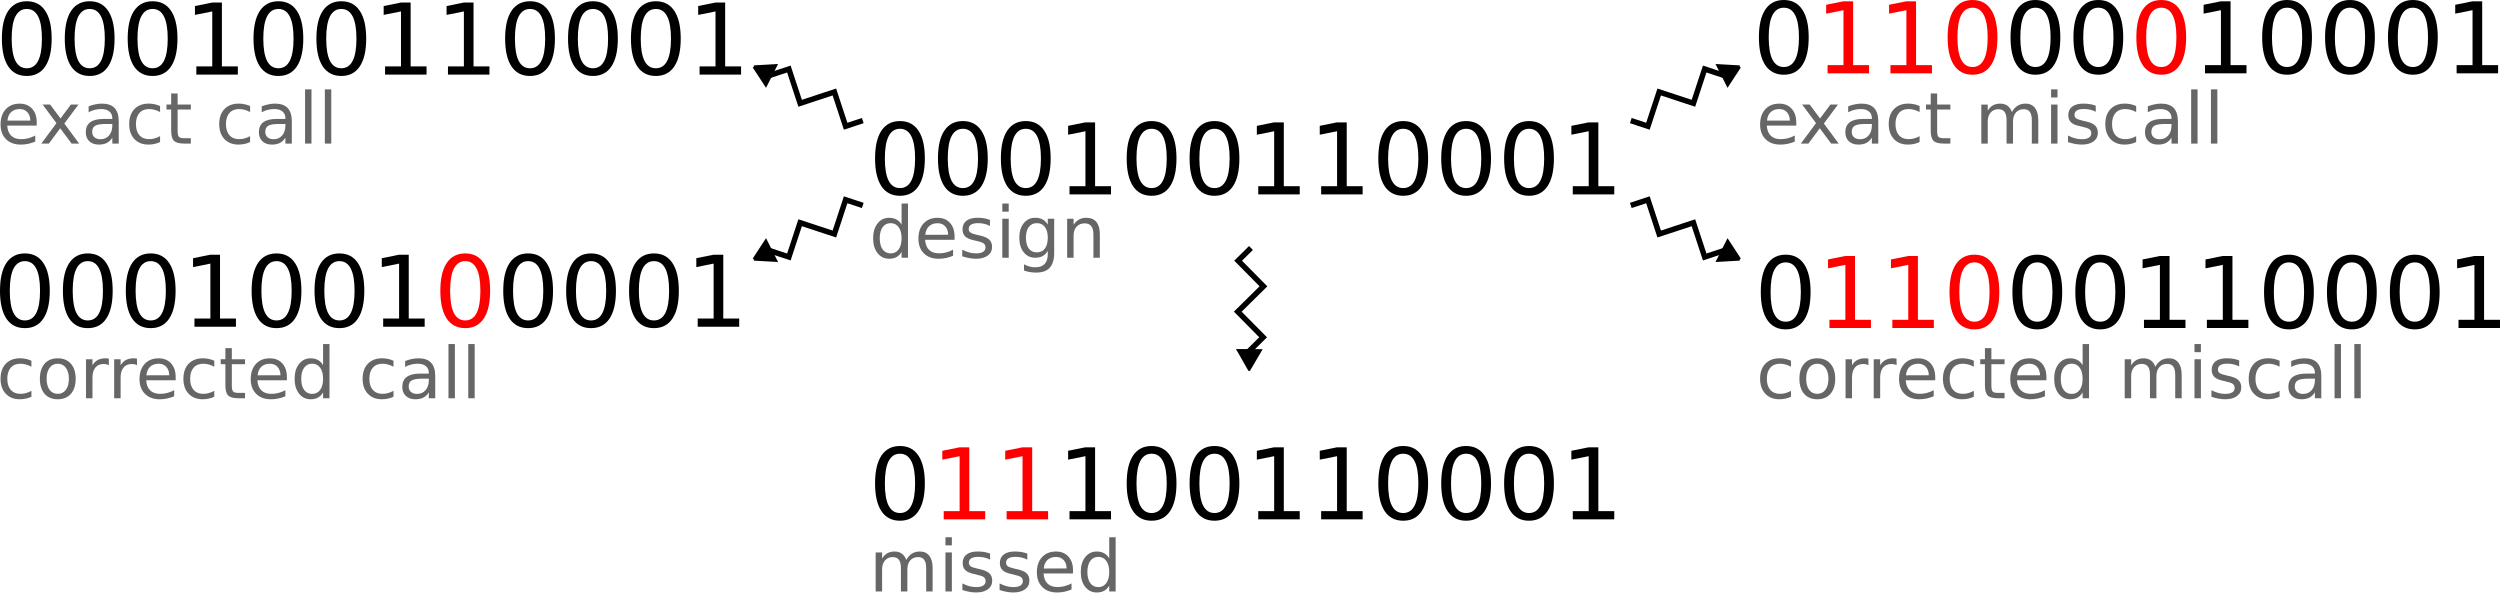 <?xml version="1.0" encoding="UTF-8" standalone="no"?>
<!-- Created with Inkscape (http://www.inkscape.org/) -->

<svg
   xmlns:dc="http://purl.org/dc/elements/1.1/"
   xmlns:cc="http://creativecommons.org/ns#"
   xmlns:rdf="http://www.w3.org/1999/02/22-rdf-syntax-ns#"
   xmlns:svg="http://www.w3.org/2000/svg"
   xmlns="http://www.w3.org/2000/svg"
   xmlns:sodipodi="http://sodipodi.sourceforge.net/DTD/sodipodi-0.dtd"
   xmlns:inkscape="http://www.inkscape.org/namespaces/inkscape"
   width="160.681mm"
   height="38.969mm"
   viewBox="0 0 569.344 138.079"
   id="svg3467"
   version="1.1"
   inkscape:version="0.91 r13725"
   sodipodi:docname="events.svg">
  <defs
     id="defs3469" />
  <sodipodi:namedview
     id="base"
     pagecolor="#ffffff"
     bordercolor="#666666"
     borderopacity="1.0"
     inkscape:pageopacity="0.0"
     inkscape:pageshadow="2"
     inkscape:zoom="1.4"
     inkscape:cx="168.62771"
     inkscape:cy="100.95152"
     inkscape:document-units="px"
     inkscape:current-layer="layer1"
     showgrid="false"
     showguides="true"
     inkscape:guide-bbox="true"
     fit-margin-top="0"
     fit-margin-left="0"
     fit-margin-right="0"
     fit-margin-bottom="0"
     inkscape:window-width="1600"
     inkscape:window-height="845"
     inkscape:window-x="0"
     inkscape:window-y="27"
     inkscape:window-maximized="1">
    <sodipodi:guide
       position="168.517,133.094"
       orientation="1,0"
       id="guide3802" />
    <sodipodi:guide
       position="400.66,150.952"
       orientation="1,0"
       id="guide3808" />
    <sodipodi:guide
       position="222.803,138.094"
       orientation="0,1"
       id="guide3810" />
    <sodipodi:guide
       position="192.803,80.237"
       orientation="0,1"
       id="guide3812" />
  </sodipodi:namedview>
  <g
     inkscape:label="Layer 1"
     inkscape:groupmode="layer"
     id="layer1"
     transform="translate(-80.055,-180.949)">
    <g
       transform="matrix(0.563,1.116,1.116,-0.563,57.658,146.487)"
       id="g3725">
      <g
         id="g162"
         transform="matrix(1,0,0,-1,0,146)">
        <path
           d="m 136.902,18.934 -2.324,2.324 4.645,4.64 -4.645,4.645 4.645,4.641 -2.5,2.5 0,1.074"
           style="fill:none;stroke:#000000;stroke-width:1;stroke-linecap:butt;stroke-linejoin:miter;stroke-miterlimit:4;stroke-dasharray:none;stroke-opacity:1"
           id="path164"
           inkscape:connector-curvature="0" />
      </g>
      <g
         id="g166"
         transform="matrix(0,-1,-1,0,0,146)">
        <path
           d="m 41.063,-136.723 -3.458,2 0,-4 3.458,2 z"
           style="fill:#000000;fill-opacity:1;fill-rule:evenodd;stroke:#000000;stroke-width:0.5;stroke-linecap:butt;stroke-linejoin:miter;stroke-miterlimit:4;stroke-dasharray:none;stroke-opacity:1"
           id="path168"
           inkscape:connector-curvature="0" />
      </g>
    </g>
    <g
       style="font-style:normal;font-weight:normal;font-size:16.25px;line-height:125%;font-family:sans-serif;letter-spacing:0px;word-spacing:0px;fill:#000000;fill-opacity:1;stroke:none;stroke-width:1px;stroke-linecap:butt;stroke-linejoin:miter;stroke-opacity:1"
       id="text3766">
      <path
         d="m 285.009,210.278 q -1.714,0 -2.582,1.692 -0.857,1.681 -0.857,5.065 0,3.373 0.857,5.065 0.868,1.681 2.582,1.681 1.725,0 2.582,-1.681 0.868,-1.692 0.868,-5.065 0,-3.384 -0.868,-5.065 -0.857,-1.692 -2.582,-1.692 z m 0,-1.758 q 2.758,0 4.208,2.186 1.461,2.175 1.461,6.328 0,4.142 -1.461,6.328 -1.45,2.175 -4.208,2.175 -2.758,0 -4.219,-2.175 -1.45,-2.186 -1.45,-6.328 0,-4.153 1.45,-6.328 1.461,-2.186 4.219,-2.186 z"
         style="font-size:22.5px"
         id="path3576" />
      <path
         d="m 299.335,210.278 q -1.714,0 -2.582,1.692 -0.857,1.681 -0.857,5.065 0,3.373 0.857,5.065 0.868,1.681 2.582,1.681 1.725,0 2.582,-1.681 0.868,-1.692 0.868,-5.065 0,-3.384 -0.868,-5.065 -0.857,-1.692 -2.582,-1.692 z m 0,-1.758 q 2.758,0 4.208,2.186 1.461,2.175 1.461,6.328 0,4.142 -1.461,6.328 -1.45,2.175 -4.208,2.175 -2.758,0 -4.219,-2.175 -1.45,-2.186 -1.45,-6.328 0,-4.153 1.45,-6.328 1.461,-2.186 4.219,-2.186 z"
         style="font-size:22.5px"
         id="path3578" />
      <path
         d="m 313.662,210.278 q -1.714,0 -2.582,1.692 -0.857,1.681 -0.857,5.065 0,3.373 0.857,5.065 0.868,1.681 2.582,1.681 1.725,0 2.582,-1.681 0.868,-1.692 0.868,-5.065 0,-3.384 -0.868,-5.065 -0.857,-1.692 -2.582,-1.692 z m 0,-1.758 q 2.758,0 4.208,2.186 1.461,2.175 1.461,6.328 0,4.142 -1.461,6.328 -1.45,2.175 -4.208,2.175 -2.758,0 -4.219,-2.175 -1.45,-2.186 -1.45,-6.328 0,-4.153 1.45,-6.328 1.461,-2.186 4.219,-2.186 z"
         style="font-size:22.5px"
         id="path3580" />
      <path
         d="m 323.626,223.352 3.625,0 0,-12.513 -3.944,0.791 0,-2.021 3.922,-0.791 2.219,0 0,14.535 3.625,0 0,1.868 -9.448,0 0,-1.868 z"
         style="font-size:22.5px"
         id="path3582" />
      <path
         d="m 342.314,210.278 q -1.714,0 -2.582,1.692 -0.857,1.681 -0.857,5.065 0,3.373 0.857,5.065 0.868,1.681 2.582,1.681 1.725,0 2.582,-1.681 0.868,-1.692 0.868,-5.065 0,-3.384 -0.868,-5.065 -0.857,-1.692 -2.582,-1.692 z m 0,-1.758 q 2.758,0 4.208,2.186 1.461,2.175 1.461,6.328 0,4.142 -1.461,6.328 -1.45,2.175 -4.208,2.175 -2.758,0 -4.219,-2.175 -1.45,-2.186 -1.45,-6.328 0,-4.153 1.45,-6.328 1.461,-2.186 4.219,-2.186 z"
         style="font-size:22.5px"
         id="path3584" />
      <path
         d="m 356.64,210.278 q -1.714,0 -2.582,1.692 -0.857,1.681 -0.857,5.065 0,3.373 0.857,5.065 0.868,1.681 2.582,1.681 1.725,0 2.582,-1.681 0.868,-1.692 0.868,-5.065 0,-3.384 -0.868,-5.065 -0.857,-1.692 -2.582,-1.692 z m 0,-1.758 q 2.758,0 4.208,2.186 1.461,2.175 1.461,6.328 0,4.142 -1.461,6.328 -1.45,2.175 -4.208,2.175 -2.758,0 -4.219,-2.175 -1.45,-2.186 -1.45,-6.328 0,-4.153 1.45,-6.328 1.461,-2.186 4.219,-2.186 z"
         style="font-size:22.5px"
         id="path3586" />
      <path
         d="m 366.605,223.352 3.625,0 0,-12.513 -3.944,0.791 0,-2.021 3.922,-0.791 2.219,0 0,14.535 3.625,0 0,1.868 -9.448,0 0,-1.868 z"
         style="font-size:22.5px"
         id="path3588" />
      <path
         d="m 380.931,223.352 3.625,0 0,-12.513 -3.944,0.791 0,-2.021 3.922,-0.791 2.219,0 0,14.535 3.625,0 0,1.868 -9.448,0 0,-1.868 z"
         style="font-size:22.5px"
         id="path3590" />
      <path
         d="m 399.619,210.278 q -1.714,0 -2.582,1.692 -0.857,1.681 -0.857,5.065 0,3.373 0.857,5.065 0.868,1.681 2.582,1.681 1.725,0 2.582,-1.681 0.868,-1.692 0.868,-5.065 0,-3.384 -0.868,-5.065 -0.857,-1.692 -2.582,-1.692 z m 0,-1.758 q 2.758,0 4.208,2.186 1.461,2.175 1.461,6.328 0,4.142 -1.461,6.328 -1.45,2.175 -4.208,2.175 -2.758,0 -4.219,-2.175 -1.45,-2.186 -1.45,-6.328 0,-4.153 1.45,-6.328 1.461,-2.186 4.219,-2.186 z"
         style="font-size:22.5px"
         id="path3592" />
      <path
         d="m 413.945,210.278 q -1.714,0 -2.582,1.692 -0.857,1.681 -0.857,5.065 0,3.373 0.857,5.065 0.868,1.681 2.582,1.681 1.725,0 2.582,-1.681 0.868,-1.692 0.868,-5.065 0,-3.384 -0.868,-5.065 -0.857,-1.692 -2.582,-1.692 z m 0,-1.758 q 2.758,0 4.208,2.186 1.461,2.175 1.461,6.328 0,4.142 -1.461,6.328 -1.45,2.175 -4.208,2.175 -2.758,0 -4.219,-2.175 -1.45,-2.186 -1.45,-6.328 0,-4.153 1.45,-6.328 1.461,-2.186 4.219,-2.186 z"
         style="font-size:22.5px"
         id="path3594" />
      <path
         d="m 428.271,210.278 q -1.714,0 -2.582,1.692 -0.857,1.681 -0.857,5.065 0,3.373 0.857,5.065 0.868,1.681 2.582,1.681 1.725,0 2.582,-1.681 0.868,-1.692 0.868,-5.065 0,-3.384 -0.868,-5.065 -0.857,-1.692 -2.582,-1.692 z m 0,-1.758 q 2.758,0 4.208,2.186 1.461,2.175 1.461,6.328 0,4.142 -1.461,6.328 -1.45,2.175 -4.208,2.175 -2.758,0 -4.219,-2.175 -1.45,-2.186 -1.45,-6.328 0,-4.153 1.45,-6.328 1.461,-2.186 4.219,-2.186 z"
         style="font-size:22.5px"
         id="path3596" />
      <path
         d="m 438.236,223.352 3.625,0 0,-12.513 -3.944,0.791 0,-2.021 3.922,-0.791 2.219,0 0,14.535 3.625,0 0,1.868 -9.448,0 0,-1.868 z"
         style="font-size:22.5px"
         id="path3598" />
    </g>
    <g
       style="font-style:normal;font-weight:normal;font-size:16.25px;line-height:125%;font-family:sans-serif;letter-spacing:0px;word-spacing:0px;fill:#000000;fill-opacity:1;stroke:none;stroke-width:1px;stroke-linecap:butt;stroke-linejoin:miter;stroke-opacity:1"
       id="text3770">
      <path
         d="m 85.724,240.421 q -1.714,0 -2.582,1.692 -0.857,1.681 -0.857,5.065 0,3.373 0.857,5.065 0.868,1.681 2.582,1.681 1.725,0 2.582,-1.681 0.868,-1.692 0.868,-5.065 0,-3.384 -0.868,-5.065 -0.857,-1.692 -2.582,-1.692 z m 0,-1.758 q 2.758,0 4.208,2.186 1.461,2.175 1.461,6.328 0,4.142 -1.461,6.328 -1.45,2.175 -4.208,2.175 -2.758,0 -4.219,-2.175 -1.45,-2.186 -1.45,-6.328 0,-4.153 1.45,-6.328 1.461,-2.186 4.219,-2.186 z"
         style="font-size:22.5px"
         id="path3601" />
      <path
         d="m 100.05,240.421 q -1.714,0 -2.582,1.692 -0.857,1.681 -0.857,5.065 0,3.373 0.857,5.065 0.868,1.681 2.582,1.681 1.725,0 2.582,-1.681 0.868,-1.692 0.868,-5.065 0,-3.384 -0.868,-5.065 -0.857,-1.692 -2.582,-1.692 z m 0,-1.758 q 2.758,0 4.208,2.186 1.461,2.175 1.461,6.328 0,4.142 -1.461,6.328 -1.45,2.175 -4.208,2.175 -2.758,0 -4.219,-2.175 -1.45,-2.186 -1.45,-6.328 0,-4.153 1.45,-6.328 1.461,-2.186 4.219,-2.186 z"
         style="font-size:22.5px"
         id="path3603" />
      <path
         d="m 114.376,240.421 q -1.714,0 -2.582,1.692 -0.857,1.681 -0.857,5.065 0,3.373 0.857,5.065 0.868,1.681 2.582,1.681 1.725,0 2.582,-1.681 0.868,-1.692 0.868,-5.065 0,-3.384 -0.868,-5.065 -0.857,-1.692 -2.582,-1.692 z m 0,-1.758 q 2.758,0 4.208,2.186 1.461,2.175 1.461,6.328 0,4.142 -1.461,6.328 -1.45,2.175 -4.208,2.175 -2.758,0 -4.219,-2.175 -1.45,-2.186 -1.45,-6.328 0,-4.153 1.45,-6.328 1.461,-2.186 4.219,-2.186 z"
         style="font-size:22.5px"
         id="path3605" />
      <path
         d="m 124.34,253.494 3.625,0 0,-12.513 -3.944,0.791 0,-2.021 3.922,-0.791 2.219,0 0,14.535 3.625,0 0,1.868 -9.448,0 0,-1.868 z"
         style="font-size:22.5px"
         id="path3607" />
      <path
         d="m 143.028,240.421 q -1.714,0 -2.582,1.692 -0.857,1.681 -0.857,5.065 0,3.373 0.857,5.065 0.868,1.681 2.582,1.681 1.725,0 2.582,-1.681 0.868,-1.692 0.868,-5.065 0,-3.384 -0.868,-5.065 -0.857,-1.692 -2.582,-1.692 z m 0,-1.758 q 2.758,0 4.208,2.186 1.461,2.175 1.461,6.328 0,4.142 -1.461,6.328 -1.45,2.175 -4.208,2.175 -2.758,0 -4.219,-2.175 -1.45,-2.186 -1.45,-6.328 0,-4.153 1.45,-6.328 1.461,-2.186 4.219,-2.186 z"
         style="font-size:22.5px"
         id="path3609" />
      <path
         d="m 157.354,240.421 q -1.714,0 -2.582,1.692 -0.857,1.681 -0.857,5.065 0,3.373 0.857,5.065 0.868,1.681 2.582,1.681 1.725,0 2.582,-1.681 0.868,-1.692 0.868,-5.065 0,-3.384 -0.868,-5.065 -0.857,-1.692 -2.582,-1.692 z m 0,-1.758 q 2.758,0 4.208,2.186 1.461,2.175 1.461,6.328 0,4.142 -1.461,6.328 -1.45,2.175 -4.208,2.175 -2.758,0 -4.219,-2.175 -1.45,-2.186 -1.45,-6.328 0,-4.153 1.45,-6.328 1.461,-2.186 4.219,-2.186 z"
         style="font-size:22.5px"
         id="path3611" />
      <path
         d="m 167.319,253.494 3.625,0 0,-12.513 -3.944,0.791 0,-2.021 3.922,-0.791 2.219,0 0,14.535 3.625,0 0,1.868 -9.448,0 0,-1.868 z"
         style="font-size:22.5px"
         id="path3613" />
      <path
         d="m 186.007,240.421 q -1.714,0 -2.582,1.692 -0.857,1.681 -0.857,5.065 0,3.373 0.857,5.065 0.868,1.681 2.582,1.681 1.725,0 2.582,-1.681 0.868,-1.692 0.868,-5.065 0,-3.384 -0.868,-5.065 -0.857,-1.692 -2.582,-1.692 z m 0,-1.758 q 2.758,0 4.208,2.186 1.461,2.175 1.461,6.328 0,4.142 -1.461,6.328 -1.45,2.175 -4.208,2.175 -2.758,0 -4.219,-2.175 -1.45,-2.186 -1.45,-6.328 0,-4.153 1.45,-6.328 1.461,-2.186 4.219,-2.186 z"
         style="fill:#ff0000"
         id="path3615" />
      <path
         d="m 200.333,240.421 q -1.714,0 -2.582,1.692 -0.857,1.681 -0.857,5.065 0,3.373 0.857,5.065 0.868,1.681 2.582,1.681 1.725,0 2.582,-1.681 0.868,-1.692 0.868,-5.065 0,-3.384 -0.868,-5.065 -0.857,-1.692 -2.582,-1.692 z m 0,-1.758 q 2.758,0 4.208,2.186 1.461,2.175 1.461,6.328 0,4.142 -1.461,6.328 -1.45,2.175 -4.208,2.175 -2.758,0 -4.219,-2.175 -1.45,-2.186 -1.45,-6.328 0,-4.153 1.45,-6.328 1.461,-2.186 4.219,-2.186 z"
         style="font-size:22.5px"
         id="path3617" />
      <path
         d="m 214.659,240.421 q -1.714,0 -2.582,1.692 -0.857,1.681 -0.857,5.065 0,3.373 0.857,5.065 0.868,1.681 2.582,1.681 1.725,0 2.582,-1.681 0.868,-1.692 0.868,-5.065 0,-3.384 -0.868,-5.065 -0.857,-1.692 -2.582,-1.692 z m 0,-1.758 q 2.758,0 4.208,2.186 1.461,2.175 1.461,6.328 0,4.142 -1.461,6.328 -1.45,2.175 -4.208,2.175 -2.758,0 -4.219,-2.175 -1.45,-2.186 -1.45,-6.328 0,-4.153 1.45,-6.328 1.461,-2.186 4.219,-2.186 z"
         style="font-size:22.5px"
         id="path3619" />
      <path
         d="m 228.985,240.421 q -1.714,0 -2.582,1.692 -0.857,1.681 -0.857,5.065 0,3.373 0.857,5.065 0.868,1.681 2.582,1.681 1.725,0 2.582,-1.681 0.868,-1.692 0.868,-5.065 0,-3.384 -0.868,-5.065 -0.857,-1.692 -2.582,-1.692 z m 0,-1.758 q 2.758,0 4.208,2.186 1.461,2.175 1.461,6.328 0,4.142 -1.461,6.328 -1.45,2.175 -4.208,2.175 -2.758,0 -4.219,-2.175 -1.45,-2.186 -1.45,-6.328 0,-4.153 1.45,-6.328 1.461,-2.186 4.219,-2.186 z"
         style="font-size:22.5px"
         id="path3621" />
      <path
         d="m 238.95,253.494 3.625,0 0,-12.513 -3.944,0.791 0,-2.021 3.922,-0.791 2.219,0 0,14.535 3.625,0 0,1.868 -9.448,0 0,-1.868 z"
         style="font-size:22.5px"
         id="path3623" />
    </g>
    <g
       style="font-style:normal;font-weight:normal;font-size:16.25px;line-height:125%;font-family:sans-serif;letter-spacing:1px;word-spacing:0px;fill:#666666;fill-opacity:1;stroke:none;stroke-width:1px;stroke-linecap:butt;stroke-linejoin:miter;stroke-opacity:1"
       id="text3776">
      <path
         d="m 87.212,263.102 0,1.365 q -0.619,-0.341 -1.246,-0.508 -0.619,-0.175 -1.254,-0.175 -1.42,0 -2.206,0.905 -0.786,0.897 -0.786,2.523 0,1.627 0.786,2.531 0.786,0.897 2.206,0.897 0.635,0 1.254,-0.167 0.627,-0.175 1.246,-0.516 l 0,1.349 q -0.611,0.286 -1.27,0.428 -0.651,0.143 -1.389,0.143 -2.007,0 -3.19,-1.262 -1.182,-1.262 -1.182,-3.404 0,-2.174 1.19,-3.42 1.198,-1.246 3.277,-1.246 0.674,0 1.317,0.143 0.643,0.135 1.246,0.413 z"
         style="letter-spacing:0px;fill:#666666"
         id="path3626" />
      <path
         d="m 93.211,263.785 q -1.174,0 -1.857,0.92 -0.682,0.912 -0.682,2.507 0,1.595 0.674,2.515 0.682,0.912 1.865,0.912 1.166,0 1.849,-0.92 0.682,-0.92 0.682,-2.507 0,-1.579 -0.682,-2.499 -0.682,-0.928 -1.849,-0.928 z m 0,-1.238 q 1.904,0 2.991,1.238 1.087,1.238 1.087,3.428 0,2.182 -1.087,3.428 -1.087,1.238 -2.991,1.238 -1.912,0 -2.999,-1.238 -1.079,-1.246 -1.079,-3.428 0,-2.19 1.079,-3.428 1.087,-1.238 2.999,-1.238 z"
         style="letter-spacing:0px;fill:#666666"
         id="path3628" />
      <path
         d="m 104.851,264.126 q -0.246,-0.143 -0.54,-0.206 -0.286,-0.071 -0.635,-0.071 -1.238,0 -1.904,0.809 -0.659,0.801 -0.659,2.309 l 0,4.681 -1.468,0 0,-8.887 1.468,0 0,1.381 q 0.46,-0.809 1.198,-1.198 0.738,-0.397 1.793,-0.397 0.151,0 0.333,0.024 0.182,0.016 0.405,0.056 l 0.008,1.5 z"
         style="letter-spacing:0px;fill:#666666"
         id="path3630" />
      <path
         d="m 111.262,264.126 q -0.246,-0.143 -0.54,-0.206 -0.286,-0.071 -0.635,-0.071 -1.238,0 -1.904,0.809 -0.659,0.801 -0.659,2.309 l 0,4.681 -1.468,0 0,-8.887 1.468,0 0,1.381 q 0.46,-0.809 1.198,-1.198 0.738,-0.397 1.793,-0.397 0.151,0 0.333,0.024 0.182,0.016 0.405,0.056 l 0.008,1.5 z"
         style="letter-spacing:0px;fill:#666666"
         id="path3632" />
      <path
         d="m 120.061,266.84 0,0.714 -6.713,0 q 0.095,1.508 0.905,2.301 0.817,0.786 2.269,0.786 0.841,0 1.627,-0.206 0.793,-0.206 1.571,-0.619 l 0,1.381 q -0.786,0.333 -1.611,0.508 -0.825,0.175 -1.674,0.175 -2.126,0 -3.372,-1.238 -1.238,-1.238 -1.238,-3.348 0,-2.182 1.174,-3.459 1.182,-1.285 3.182,-1.285 1.793,0 2.833,1.158 1.047,1.151 1.047,3.134 z m -1.46,-0.428 q -0.016,-1.198 -0.674,-1.912 -0.651,-0.714 -1.73,-0.714 -1.222,0 -1.96,0.69 -0.73,0.69 -0.841,1.944 l 5.205,-0.008 z"
         style="letter-spacing:0px;fill:#666666"
         id="path3634" />
      <path
         d="m 128.853,263.102 0,1.365 q -0.619,-0.341 -1.246,-0.508 -0.619,-0.175 -1.254,-0.175 -1.42,0 -2.206,0.905 -0.786,0.897 -0.786,2.523 0,1.627 0.786,2.531 0.786,0.897 2.206,0.897 0.635,0 1.254,-0.167 0.627,-0.175 1.246,-0.516 l 0,1.349 q -0.611,0.286 -1.27,0.428 -0.651,0.143 -1.389,0.143 -2.007,0 -3.19,-1.262 -1.182,-1.262 -1.182,-3.404 0,-2.174 1.19,-3.42 1.198,-1.246 3.277,-1.246 0.674,0 1.317,0.143 0.643,0.135 1.246,0.413 z"
         style="letter-spacing:0px;fill:#666666"
         id="path3636" />
      <path
         d="m 132.852,260.238 0,2.523 3.007,0 0,1.135 -3.007,0 0,4.824 q 0,1.087 0.294,1.396 0.302,0.309 1.214,0.309 l 1.5,0 0,1.222 -1.5,0 q -1.69,0 -2.333,-0.627 -0.643,-0.635 -0.643,-2.301 l 0,-4.824 -1.071,0 0,-1.135 1.071,0 0,-2.523 1.468,0 z"
         style="letter-spacing:0px;fill:#666666"
         id="path3638" />
      <path
         d="m 145.389,266.84 0,0.714 -6.713,0 q 0.095,1.508 0.905,2.301 0.817,0.786 2.269,0.786 0.841,0 1.627,-0.206 0.793,-0.206 1.571,-0.619 l 0,1.381 q -0.786,0.333 -1.611,0.508 -0.825,0.175 -1.674,0.175 -2.126,0 -3.372,-1.238 -1.238,-1.238 -1.238,-3.348 0,-2.182 1.174,-3.459 1.182,-1.285 3.182,-1.285 1.793,0 2.833,1.158 1.047,1.151 1.047,3.134 z m -1.46,-0.428 q -0.016,-1.198 -0.674,-1.912 -0.651,-0.714 -1.73,-0.714 -1.222,0 -1.96,0.69 -0.73,0.69 -0.841,1.944 l 5.205,-0.008 z"
         style="letter-spacing:0px;fill:#666666"
         id="path3640" />
      <path
         d="m 153.633,264.11 0,-4.808 1.46,0 0,12.346 -1.46,0 0,-1.333 q -0.46,0.793 -1.166,1.182 -0.698,0.381 -1.682,0.381 -1.611,0 -2.626,-1.285 -1.008,-1.285 -1.008,-3.38 0,-2.095 1.008,-3.38 1.016,-1.285 2.626,-1.285 0.984,0 1.682,0.389 0.706,0.381 1.166,1.174 z m -4.975,3.102 q 0,1.611 0.659,2.531 0.666,0.912 1.825,0.912 1.158,0 1.825,-0.912 0.666,-0.92 0.666,-2.531 0,-1.611 -0.666,-2.523 -0.667,-0.92 -1.825,-0.92 -1.158,0 -1.825,0.92 -0.659,0.912 -0.659,2.523 z"
         style="letter-spacing:0px;fill:#666666"
         id="path3642" />
      <path
         d="m 169.668,263.102 0,1.365 q -0.619,-0.341 -1.246,-0.508 -0.619,-0.175 -1.254,-0.175 -1.42,0 -2.206,0.905 -0.786,0.897 -0.786,2.523 0,1.627 0.786,2.531 0.786,0.897 2.206,0.897 0.635,0 1.254,-0.167 0.627,-0.175 1.246,-0.516 l 0,1.349 q -0.611,0.286 -1.27,0.428 -0.651,0.143 -1.389,0.143 -2.007,0 -3.19,-1.262 -1.182,-1.262 -1.182,-3.404 0,-2.174 1.19,-3.42 1.198,-1.246 3.277,-1.246 0.674,0 1.317,0.143 0.643,0.135 1.246,0.413 z"
         style="letter-spacing:0px;fill:#666666"
         id="path3644" />
      <path
         d="m 176.262,267.181 q -1.769,0 -2.452,0.405 -0.682,0.405 -0.682,1.381 0,0.778 0.508,1.238 0.516,0.452 1.396,0.452 1.214,0 1.944,-0.857 0.738,-0.865 0.738,-2.293 l 0,-0.325 -1.452,0 z m 2.912,-0.603 0,5.07 -1.46,0 0,-1.349 q -0.5,0.809 -1.246,1.198 -0.746,0.381 -1.825,0.381 -1.365,0 -2.174,-0.762 -0.801,-0.77 -0.801,-2.055 0,-1.5 1,-2.261 1.008,-0.762 2.999,-0.762 l 2.047,0 0,-0.143 q 0,-1.008 -0.666,-1.555 -0.659,-0.555 -1.857,-0.555 -0.762,0 -1.484,0.182 -0.722,0.182 -1.389,0.547 l 0,-1.349 q 0.801,-0.309 1.555,-0.46 0.754,-0.159 1.468,-0.159 1.928,0 2.88,1 0.952,1 0.952,3.031 z"
         style="letter-spacing:0px;fill:#666666"
         id="path3646" />
      <path
         d="m 182.189,259.302 1.46,0 0,12.346 -1.46,0 0,-12.346 z"
         style="letter-spacing:0px;fill:#666666"
         id="path3648" />
      <path
         d="m 186.696,259.302 1.46,0 0,12.346 -1.46,0 0,-12.346 z"
         style="letter-spacing:0px;fill:#666666"
         id="path3650" />
    </g>
    <g
       style="font-style:normal;font-weight:normal;font-size:16.25px;line-height:125%;font-family:sans-serif;letter-spacing:0px;word-spacing:0px;fill:#000000;fill-opacity:1;stroke:none;stroke-width:1px;stroke-linecap:butt;stroke-linejoin:miter;stroke-opacity:1"
       id="text3780">
      <path
         d="m 486.295,182.706 q -1.714,0 -2.582,1.692 -0.857,1.681 -0.857,5.065 0,3.373 0.857,5.065 0.868,1.681 2.582,1.681 1.725,0 2.582,-1.681 0.868,-1.692 0.868,-5.065 0,-3.384 -0.868,-5.065 -0.857,-1.692 -2.582,-1.692 z m 0,-1.758 q 2.758,0 4.208,2.186 1.461,2.175 1.461,6.328 0,4.142 -1.461,6.328 -1.45,2.175 -4.208,2.175 -2.758,0 -4.219,-2.175 -1.45,-2.186 -1.45,-6.328 0,-4.153 1.45,-6.328 1.461,-2.186 4.219,-2.186 z"
         style="font-size:22.5px"
         id="path3455" />
      <path
         d="m 496.26,195.78 3.625,0 0,-12.513 -3.944,0.791 0,-2.021 3.922,-0.791 2.219,0 0,14.535 3.625,0 0,1.868 -9.448,0 0,-1.868 z"
         style="fill:#ff0000"
         id="path3457" />
      <path
         d="m 510.586,195.78 3.625,0 0,-12.513 -3.944,0.791 0,-2.021 3.922,-0.791 2.219,0 0,14.535 3.625,0 0,1.868 -9.448,0 0,-1.868 z"
         style="fill:#ff0000"
         id="path3459" />
      <path
         d="m 529.274,182.706 q -1.714,0 -2.582,1.692 -0.857,1.681 -0.857,5.065 0,3.373 0.857,5.065 0.868,1.681 2.582,1.681 1.725,0 2.582,-1.681 0.868,-1.692 0.868,-5.065 0,-3.384 -0.868,-5.065 -0.857,-1.692 -2.582,-1.692 z m 0,-1.758 q 2.758,0 4.208,2.186 1.461,2.175 1.461,6.328 0,4.142 -1.461,6.328 -1.45,2.175 -4.208,2.175 -2.758,0 -4.219,-2.175 -1.45,-2.186 -1.45,-6.328 0,-4.153 1.45,-6.328 1.461,-2.186 4.219,-2.186 z"
         style="fill:#ff0000"
         id="path3461" />
      <path
         d="m 543.6,182.706 q -1.714,0 -2.582,1.692 -0.857,1.681 -0.857,5.065 0,3.373 0.857,5.065 0.868,1.681 2.582,1.681 1.725,0 2.582,-1.681 0.868,-1.692 0.868,-5.065 0,-3.384 -0.868,-5.065 -0.857,-1.692 -2.582,-1.692 z m 0,-1.758 q 2.758,0 4.208,2.186 1.461,2.175 1.461,6.328 0,4.142 -1.461,6.328 -1.45,2.175 -4.208,2.175 -2.758,0 -4.219,-2.175 -1.45,-2.186 -1.45,-6.328 0,-4.153 1.45,-6.328 1.461,-2.186 4.219,-2.186 z"
         style="font-size:22.5px"
         id="path3463" />
      <path
         d="m 557.926,182.706 q -1.714,0 -2.582,1.692 -0.857,1.681 -0.857,5.065 0,3.373 0.857,5.065 0.868,1.681 2.582,1.681 1.725,0 2.582,-1.681 0.868,-1.692 0.868,-5.065 0,-3.384 -0.868,-5.065 -0.857,-1.692 -2.582,-1.692 z m 0,-1.758 q 2.758,0 4.208,2.186 1.461,2.175 1.461,6.328 0,4.142 -1.461,6.328 -1.45,2.175 -4.208,2.175 -2.758,0 -4.219,-2.175 -1.45,-2.186 -1.45,-6.328 0,-4.153 1.45,-6.328 1.461,-2.186 4.219,-2.186 z"
         style="font-size:22.5px"
         id="path3465" />
      <path
         d="m 572.252,182.706 q -1.714,0 -2.582,1.692 -0.857,1.681 -0.857,5.065 0,3.373 0.857,5.065 0.868,1.681 2.582,1.681 1.725,0 2.582,-1.681 0.868,-1.692 0.868,-5.065 0,-3.384 -0.868,-5.065 -0.857,-1.692 -2.582,-1.692 z m 0,-1.758 q 2.758,0 4.208,2.186 1.461,2.175 1.461,6.328 0,4.142 -1.461,6.328 -1.45,2.175 -4.208,2.175 -2.758,0 -4.219,-2.175 -1.45,-2.186 -1.45,-6.328 0,-4.153 1.45,-6.328 1.461,-2.186 4.219,-2.186 z"
         style="fill:#ff0000"
         id="path3467" />
      <path
         d="m 582.217,195.78 3.625,0 0,-12.513 -3.944,0.791 0,-2.021 3.922,-0.791 2.219,0 0,14.535 3.625,0 0,1.868 -9.448,0 0,-1.868 z"
         style="font-size:22.5px"
         id="path3469" />
      <path
         d="m 600.904,182.706 q -1.714,0 -2.582,1.692 -0.857,1.681 -0.857,5.065 0,3.373 0.857,5.065 0.868,1.681 2.582,1.681 1.725,0 2.582,-1.681 0.868,-1.692 0.868,-5.065 0,-3.384 -0.868,-5.065 -0.857,-1.692 -2.582,-1.692 z m 0,-1.758 q 2.758,0 4.208,2.186 1.461,2.175 1.461,6.328 0,4.142 -1.461,6.328 -1.45,2.175 -4.208,2.175 -2.758,0 -4.219,-2.175 -1.45,-2.186 -1.45,-6.328 0,-4.153 1.45,-6.328 1.461,-2.186 4.219,-2.186 z"
         style="font-size:22.5px"
         id="path3471" />
      <path
         d="m 615.231,182.706 q -1.714,0 -2.582,1.692 -0.857,1.681 -0.857,5.065 0,3.373 0.857,5.065 0.868,1.681 2.582,1.681 1.725,0 2.582,-1.681 0.868,-1.692 0.868,-5.065 0,-3.384 -0.868,-5.065 -0.857,-1.692 -2.582,-1.692 z m 0,-1.758 q 2.758,0 4.208,2.186 1.461,2.175 1.461,6.328 0,4.142 -1.461,6.328 -1.45,2.175 -4.208,2.175 -2.758,0 -4.219,-2.175 -1.45,-2.186 -1.45,-6.328 0,-4.153 1.45,-6.328 1.461,-2.186 4.219,-2.186 z"
         style="font-size:22.5px"
         id="path3473" />
      <path
         d="m 629.557,182.706 q -1.714,0 -2.582,1.692 -0.857,1.681 -0.857,5.065 0,3.373 0.857,5.065 0.868,1.681 2.582,1.681 1.725,0 2.582,-1.681 0.868,-1.692 0.868,-5.065 0,-3.384 -0.868,-5.065 -0.857,-1.692 -2.582,-1.692 z m 0,-1.758 q 2.758,0 4.208,2.186 1.461,2.175 1.461,6.328 0,4.142 -1.461,6.328 -1.45,2.175 -4.208,2.175 -2.758,0 -4.219,-2.175 -1.45,-2.186 -1.45,-6.328 0,-4.153 1.45,-6.328 1.461,-2.186 4.219,-2.186 z"
         style="font-size:22.5px"
         id="path3475" />
      <path
         d="m 639.521,195.78 3.625,0 0,-12.513 -3.944,0.791 0,-2.021 3.922,-0.791 2.219,0 0,14.535 3.625,0 0,1.868 -9.448,0 0,-1.868 z"
         style="font-size:22.5px"
         id="path3477" />
    </g>
    <g
       style="font-style:normal;font-weight:normal;font-size:16.25px;line-height:125%;font-family:sans-serif;letter-spacing:0px;word-spacing:0px;fill:#000000;fill-opacity:1;stroke:none;stroke-width:1px;stroke-linecap:butt;stroke-linejoin:miter;stroke-opacity:1"
       id="text3790">
      <path
         d="m 486.724,240.706 q -1.714,0 -2.582,1.692 -0.857,1.681 -0.857,5.065 0,3.373 0.857,5.065 0.868,1.681 2.582,1.681 1.725,0 2.582,-1.681 0.868,-1.692 0.868,-5.065 0,-3.384 -0.868,-5.065 -0.857,-1.692 -2.582,-1.692 z m 0,-1.758 q 2.758,0 4.208,2.186 1.461,2.175 1.461,6.328 0,4.142 -1.461,6.328 -1.45,2.175 -4.208,2.175 -2.758,0 -4.219,-2.175 -1.45,-2.186 -1.45,-6.328 0,-4.153 1.45,-6.328 1.461,-2.186 4.219,-2.186 z"
         style="font-size:22.5px"
         id="path3480" />
      <path
         d="m 496.688,253.78 3.625,0 0,-12.513 -3.944,0.791 0,-2.021 3.922,-0.791 2.219,0 0,14.535 3.625,0 0,1.868 -9.448,0 0,-1.868 z"
         style="fill:#ff0000"
         id="path3482" />
      <path
         d="m 511.014,253.78 3.625,0 0,-12.513 -3.944,0.791 0,-2.021 3.922,-0.791 2.219,0 0,14.535 3.625,0 0,1.868 -9.448,0 0,-1.868 z"
         style="fill:#ff0000"
         id="path3484" />
      <path
         d="m 529.702,240.706 q -1.714,0 -2.582,1.692 -0.857,1.681 -0.857,5.065 0,3.373 0.857,5.065 0.868,1.681 2.582,1.681 1.725,0 2.582,-1.681 0.868,-1.692 0.868,-5.065 0,-3.384 -0.868,-5.065 -0.857,-1.692 -2.582,-1.692 z m 0,-1.758 q 2.758,0 4.208,2.186 1.461,2.175 1.461,6.328 0,4.142 -1.461,6.328 -1.45,2.175 -4.208,2.175 -2.758,0 -4.219,-2.175 -1.45,-2.186 -1.45,-6.328 0,-4.153 1.45,-6.328 1.461,-2.186 4.219,-2.186 z"
         style="fill:#ff0000"
         id="path3486" />
      <path
         d="m 544.028,240.706 q -1.714,0 -2.582,1.692 -0.857,1.681 -0.857,5.065 0,3.373 0.857,5.065 0.868,1.681 2.582,1.681 1.725,0 2.582,-1.681 0.868,-1.692 0.868,-5.065 0,-3.384 -0.868,-5.065 -0.857,-1.692 -2.582,-1.692 z m 0,-1.758 q 2.758,0 4.208,2.186 1.461,2.175 1.461,6.328 0,4.142 -1.461,6.328 -1.45,2.175 -4.208,2.175 -2.758,0 -4.219,-2.175 -1.45,-2.186 -1.45,-6.328 0,-4.153 1.45,-6.328 1.461,-2.186 4.219,-2.186 z"
         style="font-size:22.5px"
         id="path3488" />
      <path
         d="m 558.354,240.706 q -1.714,0 -2.582,1.692 -0.857,1.681 -0.857,5.065 0,3.373 0.857,5.065 0.868,1.681 2.582,1.681 1.725,0 2.582,-1.681 0.868,-1.692 0.868,-5.065 0,-3.384 -0.868,-5.065 -0.857,-1.692 -2.582,-1.692 z m 0,-1.758 q 2.758,0 4.208,2.186 1.461,2.175 1.461,6.328 0,4.142 -1.461,6.328 -1.45,2.175 -4.208,2.175 -2.758,0 -4.219,-2.175 -1.45,-2.186 -1.45,-6.328 0,-4.153 1.45,-6.328 1.461,-2.186 4.219,-2.186 z"
         style="font-size:22.5px"
         id="path3490" />
      <path
         d="m 568.319,253.78 3.625,0 0,-12.513 -3.944,0.791 0,-2.021 3.922,-0.791 2.219,0 0,14.535 3.625,0 0,1.868 -9.448,0 0,-1.868 z"
         style="font-size:22.5px"
         id="path3492" />
      <path
         d="m 582.645,253.78 3.625,0 0,-12.513 -3.944,0.791 0,-2.021 3.922,-0.791 2.219,0 0,14.535 3.625,0 0,1.868 -9.448,0 0,-1.868 z"
         style="font-size:22.5px"
         id="path3494" />
      <path
         d="m 601.333,240.706 q -1.714,0 -2.582,1.692 -0.857,1.681 -0.857,5.065 0,3.373 0.857,5.065 0.868,1.681 2.582,1.681 1.725,0 2.582,-1.681 0.868,-1.692 0.868,-5.065 0,-3.384 -0.868,-5.065 -0.857,-1.692 -2.582,-1.692 z m 0,-1.758 q 2.758,0 4.208,2.186 1.461,2.175 1.461,6.328 0,4.142 -1.461,6.328 -1.45,2.175 -4.208,2.175 -2.758,0 -4.219,-2.175 -1.45,-2.186 -1.45,-6.328 0,-4.153 1.45,-6.328 1.461,-2.186 4.219,-2.186 z"
         style="font-size:22.5px"
         id="path3496" />
      <path
         d="m 615.659,240.706 q -1.714,0 -2.582,1.692 -0.857,1.681 -0.857,5.065 0,3.373 0.857,5.065 0.868,1.681 2.582,1.681 1.725,0 2.582,-1.681 0.868,-1.692 0.868,-5.065 0,-3.384 -0.868,-5.065 -0.857,-1.692 -2.582,-1.692 z m 0,-1.758 q 2.758,0 4.208,2.186 1.461,2.175 1.461,6.328 0,4.142 -1.461,6.328 -1.45,2.175 -4.208,2.175 -2.758,0 -4.219,-2.175 -1.45,-2.186 -1.45,-6.328 0,-4.153 1.45,-6.328 1.461,-2.186 4.219,-2.186 z"
         style="font-size:22.5px"
         id="path3498" />
      <path
         d="m 629.985,240.706 q -1.714,0 -2.582,1.692 -0.857,1.681 -0.857,5.065 0,3.373 0.857,5.065 0.868,1.681 2.582,1.681 1.725,0 2.582,-1.681 0.868,-1.692 0.868,-5.065 0,-3.384 -0.868,-5.065 -0.857,-1.692 -2.582,-1.692 z m 0,-1.758 q 2.758,0 4.208,2.186 1.461,2.175 1.461,6.328 0,4.142 -1.461,6.328 -1.45,2.175 -4.208,2.175 -2.758,0 -4.219,-2.175 -1.45,-2.186 -1.45,-6.328 0,-4.153 1.45,-6.328 1.461,-2.186 4.219,-2.186 z"
         style="font-size:22.5px"
         id="path3500" />
      <path
         d="m 639.95,253.78 3.625,0 0,-12.513 -3.944,0.791 0,-2.021 3.922,-0.791 2.219,0 0,14.535 3.625,0 0,1.868 -9.448,0 0,-1.868 z"
         style="font-size:22.5px"
         id="path3502" />
    </g>
    <g
       style="font-style:normal;font-weight:normal;font-size:16.25px;line-height:125%;font-family:sans-serif;letter-spacing:0px;word-spacing:0px;fill:#000000;fill-opacity:1;stroke:none;stroke-width:1px;stroke-linecap:butt;stroke-linejoin:miter;stroke-opacity:1"
       id="text3798">
      <path
         d="m 86.152,182.992 q -1.714,0 -2.582,1.692 -0.857,1.681 -0.857,5.065 0,3.373 0.857,5.065 0.868,1.681 2.582,1.681 1.725,0 2.582,-1.681 0.868,-1.692 0.868,-5.065 0,-3.384 -0.868,-5.065 -0.857,-1.692 -2.582,-1.692 z m 0,-1.758 q 2.758,0 4.208,2.186 1.461,2.175 1.461,6.328 0,4.142 -1.461,6.328 -1.45,2.175 -4.208,2.175 -2.758,0 -4.219,-2.175 -1.45,-2.186 -1.45,-6.328 0,-4.153 1.45,-6.328 1.461,-2.186 4.219,-2.186 z"
         style="font-size:22.5px"
         id="path3392" />
      <path
         d="m 100.478,182.992 q -1.714,0 -2.582,1.692 -0.857,1.681 -0.857,5.065 0,3.373 0.857,5.065 0.868,1.681 2.582,1.681 1.725,0 2.582,-1.681 0.868,-1.692 0.868,-5.065 0,-3.384 -0.868,-5.065 -0.857,-1.692 -2.582,-1.692 z m 0,-1.758 q 2.758,0 4.208,2.186 1.461,2.175 1.461,6.328 0,4.142 -1.461,6.328 -1.45,2.175 -4.208,2.175 -2.758,0 -4.219,-2.175 -1.45,-2.186 -1.45,-6.328 0,-4.153 1.45,-6.328 1.461,-2.186 4.219,-2.186 z"
         style="font-size:22.5px"
         id="path3394" />
      <path
         d="m 114.804,182.992 q -1.714,0 -2.582,1.692 -0.857,1.681 -0.857,5.065 0,3.373 0.857,5.065 0.868,1.681 2.582,1.681 1.725,0 2.582,-1.681 0.868,-1.692 0.868,-5.065 0,-3.384 -0.868,-5.065 -0.857,-1.692 -2.582,-1.692 z m 0,-1.758 q 2.758,0 4.208,2.186 1.461,2.175 1.461,6.328 0,4.142 -1.461,6.328 -1.45,2.175 -4.208,2.175 -2.758,0 -4.219,-2.175 -1.45,-2.186 -1.45,-6.328 0,-4.153 1.45,-6.328 1.461,-2.186 4.219,-2.186 z"
         style="font-size:22.5px"
         id="path3396" />
      <path
         d="m 124.769,196.066 3.625,0 0,-12.513 -3.944,0.791 0,-2.021 3.922,-0.791 2.219,0 0,14.535 3.625,0 0,1.868 -9.448,0 0,-1.868 z"
         style="font-size:22.5px"
         id="path3398" />
      <path
         d="m 143.457,182.992 q -1.714,0 -2.582,1.692 -0.857,1.681 -0.857,5.065 0,3.373 0.857,5.065 0.868,1.681 2.582,1.681 1.725,0 2.582,-1.681 0.868,-1.692 0.868,-5.065 0,-3.384 -0.868,-5.065 -0.857,-1.692 -2.582,-1.692 z m 0,-1.758 q 2.758,0 4.208,2.186 1.461,2.175 1.461,6.328 0,4.142 -1.461,6.328 -1.45,2.175 -4.208,2.175 -2.758,0 -4.219,-2.175 -1.45,-2.186 -1.45,-6.328 0,-4.153 1.45,-6.328 1.461,-2.186 4.219,-2.186 z"
         style="font-size:22.5px"
         id="path3400" />
      <path
         d="m 157.783,182.992 q -1.714,0 -2.582,1.692 -0.857,1.681 -0.857,5.065 0,3.373 0.857,5.065 0.868,1.681 2.582,1.681 1.725,0 2.582,-1.681 0.868,-1.692 0.868,-5.065 0,-3.384 -0.868,-5.065 -0.857,-1.692 -2.582,-1.692 z m 0,-1.758 q 2.758,0 4.208,2.186 1.461,2.175 1.461,6.328 0,4.142 -1.461,6.328 -1.45,2.175 -4.208,2.175 -2.758,0 -4.219,-2.175 -1.45,-2.186 -1.45,-6.328 0,-4.153 1.45,-6.328 1.461,-2.186 4.219,-2.186 z"
         style="font-size:22.5px"
         id="path3402" />
      <path
         d="m 167.748,196.066 3.625,0 0,-12.513 -3.944,0.791 0,-2.021 3.922,-0.791 2.219,0 0,14.535 3.625,0 0,1.868 -9.448,0 0,-1.868 z"
         style="font-size:22.5px"
         id="path3404" />
      <path
         d="m 182.074,196.066 3.625,0 0,-12.513 -3.944,0.791 0,-2.021 3.922,-0.791 2.219,0 0,14.535 3.625,0 0,1.868 -9.448,0 0,-1.868 z"
         style="font-size:22.5px"
         id="path3406" />
      <path
         d="m 200.761,182.992 q -1.714,0 -2.582,1.692 -0.857,1.681 -0.857,5.065 0,3.373 0.857,5.065 0.868,1.681 2.582,1.681 1.725,0 2.582,-1.681 0.868,-1.692 0.868,-5.065 0,-3.384 -0.868,-5.065 -0.857,-1.692 -2.582,-1.692 z m 0,-1.758 q 2.758,0 4.208,2.186 1.461,2.175 1.461,6.328 0,4.142 -1.461,6.328 -1.45,2.175 -4.208,2.175 -2.758,0 -4.219,-2.175 -1.45,-2.186 -1.45,-6.328 0,-4.153 1.45,-6.328 1.461,-2.186 4.219,-2.186 z"
         style="font-size:22.5px"
         id="path3408" />
      <path
         d="m 215.088,182.992 q -1.714,0 -2.582,1.692 -0.857,1.681 -0.857,5.065 0,3.373 0.857,5.065 0.868,1.681 2.582,1.681 1.725,0 2.582,-1.681 0.868,-1.692 0.868,-5.065 0,-3.384 -0.868,-5.065 -0.857,-1.692 -2.582,-1.692 z m 0,-1.758 q 2.758,0 4.208,2.186 1.461,2.175 1.461,6.328 0,4.142 -1.461,6.328 -1.45,2.175 -4.208,2.175 -2.758,0 -4.219,-2.175 -1.45,-2.186 -1.45,-6.328 0,-4.153 1.45,-6.328 1.461,-2.186 4.219,-2.186 z"
         style="font-size:22.5px"
         id="path3410" />
      <path
         d="m 229.414,182.992 q -1.714,0 -2.582,1.692 -0.857,1.681 -0.857,5.065 0,3.373 0.857,5.065 0.868,1.681 2.582,1.681 1.725,0 2.582,-1.681 0.868,-1.692 0.868,-5.065 0,-3.384 -0.868,-5.065 -0.857,-1.692 -2.582,-1.692 z m 0,-1.758 q 2.758,0 4.208,2.186 1.461,2.175 1.461,6.328 0,4.142 -1.461,6.328 -1.45,2.175 -4.208,2.175 -2.758,0 -4.219,-2.175 -1.45,-2.186 -1.45,-6.328 0,-4.153 1.45,-6.328 1.461,-2.186 4.219,-2.186 z"
         style="font-size:22.5px"
         id="path3412" />
      <path
         d="m 239.378,196.066 3.625,0 0,-12.513 -3.944,0.791 0,-2.021 3.922,-0.791 2.219,0 0,14.535 3.625,0 0,1.868 -9.448,0 0,-1.868 z"
         style="font-size:22.5px"
         id="path3414" />
    </g>
    <g
       style="font-style:normal;font-weight:normal;font-size:16.25px;line-height:125%;font-family:sans-serif;letter-spacing:1px;word-spacing:0px;fill:#666666;fill-opacity:1;stroke:none;stroke-width:1px;stroke-linecap:butt;stroke-linejoin:miter;stroke-opacity:1"
       id="text3804">
      <path
         d="m 88.418,208.84 0,0.714 -6.713,0 q 0.095,1.508 0.905,2.301 0.817,0.786 2.269,0.786 0.841,0 1.627,-0.206 0.793,-0.206 1.571,-0.619 l 0,1.381 q -0.786,0.333 -1.611,0.508 -0.825,0.175 -1.674,0.175 -2.126,0 -3.372,-1.238 -1.238,-1.238 -1.238,-3.348 0,-2.182 1.174,-3.459 1.182,-1.285 3.182,-1.285 1.793,0 2.833,1.158 1.047,1.151 1.047,3.134 z m -1.46,-0.428 q -0.016,-1.198 -0.674,-1.912 -0.651,-0.714 -1.73,-0.714 -1.222,0 -1.96,0.69 -0.73,0.69 -0.841,1.944 l 5.205,-0.008 z"
         style="letter-spacing:0px;fill:#666666"
         id="path3653" />
      <path
         d="m 97.916,204.761 -3.214,4.324 3.38,4.562 -1.722,0 -2.587,-3.491 -2.587,3.491 -1.722,0 3.452,-4.65 -3.158,-4.237 1.722,0 2.357,3.166 2.357,-3.166 1.722,0 z"
         style="letter-spacing:0px;fill:#666666"
         id="path3655" />
      <path
         d="m 104.184,209.181 q -1.769,0 -2.452,0.405 -0.682,0.405 -0.682,1.381 0,0.778 0.508,1.238 0.516,0.452 1.396,0.452 1.214,0 1.944,-0.857 0.738,-0.865 0.738,-2.293 l 0,-0.325 -1.452,0 z m 2.912,-0.603 0,5.07 -1.46,0 0,-1.349 q -0.5,0.809 -1.246,1.198 -0.746,0.381 -1.825,0.381 -1.365,0 -2.174,-0.762 -0.801,-0.77 -0.801,-2.055 0,-1.5 1,-2.261 1.008,-0.762 2.999,-0.762 l 2.047,0 0,-0.143 q 0,-1.008 -0.667,-1.555 -0.659,-0.555 -1.857,-0.555 -0.762,0 -1.484,0.182 -0.722,0.182 -1.389,0.547 l 0,-1.349 q 0.801,-0.309 1.555,-0.46 0.754,-0.159 1.468,-0.159 1.928,0 2.88,1 0.952,1 0.952,3.031 z"
         style="letter-spacing:0px;fill:#666666"
         id="path3657" />
      <path
         d="m 116.507,205.102 0,1.365 q -0.619,-0.341 -1.246,-0.508 -0.619,-0.175 -1.254,-0.175 -1.42,0 -2.206,0.905 -0.786,0.897 -0.786,2.523 0,1.627 0.786,2.531 0.786,0.897 2.206,0.897 0.635,0 1.254,-0.167 0.627,-0.175 1.246,-0.516 l 0,1.349 q -0.611,0.286 -1.27,0.428 -0.651,0.143 -1.389,0.143 -2.007,0 -3.19,-1.262 -1.182,-1.262 -1.182,-3.404 0,-2.174 1.19,-3.42 1.198,-1.246 3.277,-1.246 0.674,0 1.317,0.143 0.643,0.135 1.246,0.413 z"
         style="letter-spacing:0px;fill:#666666"
         id="path3659" />
      <path
         d="m 120.506,202.238 0,2.523 3.007,0 0,1.135 -3.007,0 0,4.824 q 0,1.087 0.294,1.396 0.302,0.309 1.214,0.309 l 1.5,0 0,1.222 -1.5,0 q -1.69,0 -2.333,-0.627 -0.643,-0.635 -0.643,-2.301 l 0,-4.824 -1.071,0 0,-1.135 1.071,0 0,-2.523 1.468,0 z"
         style="letter-spacing:0px;fill:#666666"
         id="path3661" />
      <path
         d="m 137.01,205.102 0,1.365 q -0.619,-0.341 -1.246,-0.508 -0.619,-0.175 -1.254,-0.175 -1.42,0 -2.206,0.905 -0.786,0.897 -0.786,2.523 0,1.627 0.786,2.531 0.786,0.897 2.206,0.897 0.635,0 1.254,-0.167 0.627,-0.175 1.246,-0.516 l 0,1.349 q -0.611,0.286 -1.27,0.428 -0.651,0.143 -1.389,0.143 -2.007,0 -3.19,-1.262 -1.182,-1.262 -1.182,-3.404 0,-2.174 1.19,-3.42 1.198,-1.246 3.277,-1.246 0.674,0 1.317,0.143 0.643,0.135 1.246,0.413 z"
         style="letter-spacing:0px;fill:#666666"
         id="path3663" />
      <path
         d="m 143.603,209.181 q -1.769,0 -2.452,0.405 -0.682,0.405 -0.682,1.381 0,0.778 0.508,1.238 0.516,0.452 1.396,0.452 1.214,0 1.944,-0.857 0.738,-0.865 0.738,-2.293 l 0,-0.325 -1.452,0 z m 2.912,-0.603 0,5.07 -1.46,0 0,-1.349 q -0.5,0.809 -1.246,1.198 -0.746,0.381 -1.825,0.381 -1.365,0 -2.174,-0.762 -0.801,-0.77 -0.801,-2.055 0,-1.5 1,-2.261 1.008,-0.762 2.999,-0.762 l 2.047,0 0,-0.143 q 0,-1.008 -0.666,-1.555 -0.659,-0.555 -1.857,-0.555 -0.762,0 -1.484,0.182 -0.722,0.182 -1.389,0.547 l 0,-1.349 q 0.801,-0.309 1.555,-0.46 0.754,-0.159 1.468,-0.159 1.928,0 2.88,1 0.952,1 0.952,3.031 z"
         style="letter-spacing:0px;fill:#666666"
         id="path3665" />
      <path
         d="m 149.53,201.302 1.46,0 0,12.346 -1.46,0 0,-12.346 z"
         style="letter-spacing:0px;fill:#666666"
         id="path3667" />
      <path
         d="m 154.037,201.302 1.46,0 0,12.346 -1.46,0 0,-12.346 z"
         style="letter-spacing:0px;fill:#666666"
         id="path3669" />
    </g>
    <g
       style="font-style:normal;font-weight:normal;font-size:16.25px;line-height:125%;font-family:sans-serif;letter-spacing:1px;word-spacing:0px;fill:#666666;fill-opacity:1;stroke:none;stroke-width:1px;stroke-linecap:butt;stroke-linejoin:miter;stroke-opacity:1"
       id="text3814">
      <path
         d="m 489.133,208.84 0,0.714 -6.713,0 q 0.095,1.508 0.905,2.301 0.817,0.786 2.269,0.786 0.841,0 1.627,-0.206 0.793,-0.206 1.571,-0.619 l 0,1.381 q -0.786,0.333 -1.611,0.508 -0.825,0.175 -1.674,0.175 -2.126,0 -3.372,-1.238 -1.238,-1.238 -1.238,-3.348 0,-2.182 1.174,-3.459 1.182,-1.285 3.182,-1.285 1.793,0 2.833,1.158 1.047,1.151 1.047,3.134 z m -1.46,-0.428 q -0.016,-1.198 -0.674,-1.912 -0.651,-0.714 -1.73,-0.714 -1.222,0 -1.96,0.69 -0.73,0.69 -0.841,1.944 l 5.205,-0.008 z"
         style="letter-spacing:0px;fill:#666666"
         id="path3430" />
      <path
         d="m 498.63,204.761 -3.213,4.324 3.38,4.562 -1.722,0 -2.587,-3.491 -2.587,3.491 -1.722,0 3.452,-4.65 -3.158,-4.237 1.722,0 2.357,3.166 2.357,-3.166 1.722,0 z"
         style="letter-spacing:0px;fill:#666666"
         id="path3432" />
      <path
         d="m 504.899,209.181 q -1.769,0 -2.452,0.405 -0.682,0.405 -0.682,1.381 0,0.778 0.508,1.238 0.516,0.452 1.396,0.452 1.214,0 1.944,-0.857 0.738,-0.865 0.738,-2.293 l 0,-0.325 -1.452,0 z m 2.912,-0.603 0,5.07 -1.46,0 0,-1.349 q -0.5,0.809 -1.246,1.198 -0.746,0.381 -1.825,0.381 -1.365,0 -2.174,-0.762 -0.801,-0.77 -0.801,-2.055 0,-1.5 1,-2.261 1.008,-0.762 2.999,-0.762 l 2.047,0 0,-0.143 q 0,-1.008 -0.667,-1.555 -0.659,-0.555 -1.857,-0.555 -0.762,0 -1.484,0.182 -0.722,0.182 -1.389,0.547 l 0,-1.349 q 0.801,-0.309 1.555,-0.46 0.754,-0.159 1.468,-0.159 1.928,0 2.88,1 0.952,1 0.952,3.031 z"
         style="letter-spacing:0px;fill:#666666"
         id="path3434" />
      <path
         d="m 517.221,205.102 0,1.365 q -0.619,-0.341 -1.246,-0.508 -0.619,-0.175 -1.254,-0.175 -1.42,0 -2.206,0.905 -0.786,0.897 -0.786,2.523 0,1.627 0.786,2.531 0.786,0.897 2.206,0.897 0.635,0 1.254,-0.167 0.627,-0.175 1.246,-0.516 l 0,1.349 q -0.611,0.286 -1.27,0.428 -0.651,0.143 -1.389,0.143 -2.007,0 -3.19,-1.262 -1.182,-1.262 -1.182,-3.404 0,-2.174 1.19,-3.42 1.198,-1.246 3.277,-1.246 0.674,0 1.317,0.143 0.643,0.135 1.246,0.413 z"
         style="letter-spacing:0px;fill:#666666"
         id="path3436" />
      <path
         d="m 521.22,202.238 0,2.523 3.007,0 0,1.135 -3.007,0 0,4.824 q 0,1.087 0.294,1.396 0.302,0.309 1.214,0.309 l 1.5,0 0,1.222 -1.5,0 q -1.69,0 -2.333,-0.627 -0.643,-0.635 -0.643,-2.301 l 0,-4.824 -1.071,0 0,-1.135 1.071,0 0,-2.523 1.468,0 z"
         style="letter-spacing:0px;fill:#666666"
         id="path3438" />
      <path
         d="m 538.248,206.467 q 0.547,-0.984 1.309,-1.452 0.762,-0.468 1.793,-0.468 1.389,0 2.142,0.976 0.754,0.968 0.754,2.761 l 0,5.364 -1.468,0 0,-5.316 q 0,-1.277 -0.452,-1.896 -0.452,-0.619 -1.381,-0.619 -1.135,0 -1.793,0.754 -0.659,0.754 -0.659,2.055 l 0,5.023 -1.468,0 0,-5.316 q 0,-1.285 -0.452,-1.896 -0.452,-0.619 -1.396,-0.619 -1.119,0 -1.777,0.762 -0.659,0.754 -0.659,2.047 l 0,5.023 -1.468,0 0,-8.887 1.468,0 0,1.381 q 0.5,-0.817 1.198,-1.206 0.698,-0.389 1.658,-0.389 0.968,0 1.642,0.492 0.682,0.492 1.008,1.428 z"
         style="letter-spacing:0px;fill:#666666"
         id="path3440" />
      <path
         d="m 547.166,204.761 1.46,0 0,8.887 -1.46,0 0,-8.887 z m 0,-3.459 1.46,0 0,1.849 -1.46,0 0,-1.849 z"
         style="letter-spacing:0px;fill:#666666"
         id="path3442" />
      <path
         d="m 557.338,205.023 0,1.381 q -0.619,-0.317 -1.285,-0.476 -0.667,-0.159 -1.381,-0.159 -1.087,0 -1.635,0.333 -0.54,0.333 -0.54,1 0,0.508 0.389,0.801 0.389,0.286 1.563,0.547 l 0.5,0.111 q 1.555,0.333 2.206,0.944 0.659,0.603 0.659,1.69 0,1.238 -0.984,1.96 -0.976,0.722 -2.69,0.722 -0.714,0 -1.492,-0.143 -0.77,-0.135 -1.627,-0.413 l 0,-1.508 q 0.809,0.421 1.595,0.635 0.786,0.206 1.555,0.206 1.032,0 1.587,-0.349 0.555,-0.357 0.555,-1 0,-0.595 -0.405,-0.912 -0.397,-0.317 -1.754,-0.611 l -0.508,-0.119 q -1.357,-0.286 -1.96,-0.873 -0.603,-0.595 -0.603,-1.627 0,-1.254 0.889,-1.936 0.889,-0.682 2.523,-0.682 0.809,0 1.523,0.119 0.714,0.119 1.317,0.357 z"
         style="letter-spacing:0px;fill:#666666"
         id="path3444" />
      <path
         d="m 566.542,205.102 0,1.365 q -0.619,-0.341 -1.246,-0.508 -0.619,-0.175 -1.254,-0.175 -1.42,0 -2.206,0.905 -0.786,0.897 -0.786,2.523 0,1.627 0.786,2.531 0.786,0.897 2.206,0.897 0.635,0 1.254,-0.167 0.627,-0.175 1.246,-0.516 l 0,1.349 q -0.611,0.286 -1.27,0.428 -0.651,0.143 -1.389,0.143 -2.007,0 -3.19,-1.262 -1.182,-1.262 -1.182,-3.404 0,-2.174 1.19,-3.42 1.198,-1.246 3.277,-1.246 0.674,0 1.317,0.143 0.643,0.135 1.246,0.413 z"
         style="letter-spacing:0px;fill:#666666"
         id="path3446" />
      <path
         d="m 573.136,209.181 q -1.769,0 -2.452,0.405 -0.682,0.405 -0.682,1.381 0,0.778 0.508,1.238 0.516,0.452 1.396,0.452 1.214,0 1.944,-0.857 0.738,-0.865 0.738,-2.293 l 0,-0.325 -1.452,0 z m 2.912,-0.603 0,5.07 -1.46,0 0,-1.349 q -0.5,0.809 -1.246,1.198 -0.746,0.381 -1.825,0.381 -1.365,0 -2.174,-0.762 -0.801,-0.77 -0.801,-2.055 0,-1.5 1,-2.261 1.008,-0.762 2.999,-0.762 l 2.047,0 0,-0.143 q 0,-1.008 -0.666,-1.555 -0.659,-0.555 -1.857,-0.555 -0.762,0 -1.484,0.182 -0.722,0.182 -1.389,0.547 l 0,-1.349 q 0.801,-0.309 1.555,-0.46 0.754,-0.159 1.468,-0.159 1.928,0 2.88,1 0.952,1 0.952,3.031 z"
         style="letter-spacing:0px;fill:#666666"
         id="path3448" />
      <path
         d="m 579.063,201.302 1.46,0 0,12.346 -1.46,0 0,-12.346 z"
         style="letter-spacing:0px;fill:#666666"
         id="path3450" />
      <path
         d="m 583.57,201.302 1.46,0 0,12.346 -1.46,0 0,-12.346 z"
         style="letter-spacing:0px;fill:#666666"
         id="path3452" />
    </g>
    <g
       style="font-style:normal;font-weight:normal;font-size:16.25px;line-height:125%;font-family:sans-serif;letter-spacing:1px;word-spacing:0px;fill:#666666;fill-opacity:1;stroke:none;stroke-width:1px;stroke-linecap:butt;stroke-linejoin:miter;stroke-opacity:1"
       id="text3818">
      <path
         d="m 487.927,263.102 0,1.365 q -0.619,-0.341 -1.246,-0.508 -0.619,-0.175 -1.254,-0.175 -1.42,0 -2.206,0.905 -0.786,0.897 -0.786,2.523 0,1.627 0.786,2.531 0.786,0.897 2.206,0.897 0.635,0 1.254,-0.167 0.627,-0.175 1.246,-0.516 l 0,1.349 q -0.611,0.286 -1.27,0.428 -0.651,0.143 -1.389,0.143 -2.007,0 -3.19,-1.262 -1.182,-1.262 -1.182,-3.404 0,-2.174 1.19,-3.42 1.198,-1.246 3.277,-1.246 0.674,0 1.317,0.143 0.643,0.135 1.246,0.413 z"
         style="letter-spacing:0px;fill:#666666"
         id="path3505" />
      <path
         d="m 493.925,263.785 q -1.174,0 -1.857,0.92 -0.682,0.912 -0.682,2.507 0,1.595 0.674,2.515 0.682,0.912 1.865,0.912 1.166,0 1.849,-0.92 0.682,-0.92 0.682,-2.507 0,-1.579 -0.682,-2.499 -0.682,-0.928 -1.849,-0.928 z m 0,-1.238 q 1.904,0 2.991,1.238 1.087,1.238 1.087,3.428 0,2.182 -1.087,3.428 -1.087,1.238 -2.991,1.238 -1.912,0 -2.999,-1.238 -1.079,-1.246 -1.079,-3.428 0,-2.19 1.079,-3.428 1.087,-1.238 2.999,-1.238 z"
         style="letter-spacing:0px;fill:#666666"
         id="path3507" />
      <path
         d="m 505.565,264.126 q -0.246,-0.143 -0.54,-0.206 -0.286,-0.071 -0.635,-0.071 -1.238,0 -1.904,0.809 -0.659,0.801 -0.659,2.309 l 0,4.681 -1.468,0 0,-8.887 1.468,0 0,1.381 q 0.46,-0.809 1.198,-1.198 0.738,-0.397 1.793,-0.397 0.151,0 0.333,0.024 0.182,0.016 0.405,0.056 l 0.008,1.5 z"
         style="letter-spacing:0px;fill:#666666"
         id="path3509" />
      <path
         d="m 511.976,264.126 q -0.246,-0.143 -0.54,-0.206 -0.286,-0.071 -0.635,-0.071 -1.238,0 -1.904,0.809 -0.659,0.801 -0.659,2.309 l 0,4.681 -1.468,0 0,-8.887 1.468,0 0,1.381 q 0.46,-0.809 1.198,-1.198 0.738,-0.397 1.793,-0.397 0.151,0 0.333,0.024 0.182,0.016 0.405,0.056 l 0.008,1.5 z"
         style="letter-spacing:0px;fill:#666666"
         id="path3511" />
      <path
         d="m 520.776,266.84 0,0.714 -6.713,0 q 0.095,1.508 0.905,2.301 0.817,0.786 2.269,0.786 0.841,0 1.627,-0.206 0.793,-0.206 1.571,-0.619 l 0,1.381 q -0.786,0.333 -1.611,0.508 -0.825,0.175 -1.674,0.175 -2.126,0 -3.372,-1.238 -1.238,-1.238 -1.238,-3.348 0,-2.182 1.174,-3.459 1.182,-1.285 3.182,-1.285 1.793,0 2.833,1.158 1.047,1.151 1.047,3.134 z m -1.46,-0.428 q -0.016,-1.198 -0.674,-1.912 -0.651,-0.714 -1.73,-0.714 -1.222,0 -1.96,0.69 -0.73,0.69 -0.841,1.944 l 5.205,-0.008 z"
         style="letter-spacing:0px;fill:#666666"
         id="path3513" />
      <path
         d="m 529.567,263.102 0,1.365 q -0.619,-0.341 -1.246,-0.508 -0.619,-0.175 -1.254,-0.175 -1.42,0 -2.206,0.905 -0.786,0.897 -0.786,2.523 0,1.627 0.786,2.531 0.786,0.897 2.206,0.897 0.635,0 1.254,-0.167 0.627,-0.175 1.246,-0.516 l 0,1.349 q -0.611,0.286 -1.27,0.428 -0.651,0.143 -1.389,0.143 -2.007,0 -3.19,-1.262 -1.182,-1.262 -1.182,-3.404 0,-2.174 1.19,-3.42 1.198,-1.246 3.277,-1.246 0.674,0 1.317,0.143 0.643,0.135 1.246,0.413 z"
         style="letter-spacing:0px;fill:#666666"
         id="path3515" />
      <path
         d="m 533.566,260.238 0,2.523 3.007,0 0,1.135 -3.007,0 0,4.824 q 0,1.087 0.294,1.396 0.302,0.309 1.214,0.309 l 1.5,0 0,1.222 -1.5,0 q -1.69,0 -2.333,-0.627 -0.643,-0.635 -0.643,-2.301 l 0,-4.824 -1.071,0 0,-1.135 1.071,0 0,-2.523 1.468,0 z"
         style="letter-spacing:0px;fill:#666666"
         id="path3517" />
      <path
         d="m 546.103,266.84 0,0.714 -6.713,0 q 0.095,1.508 0.905,2.301 0.817,0.786 2.269,0.786 0.841,0 1.627,-0.206 0.793,-0.206 1.571,-0.619 l 0,1.381 q -0.786,0.333 -1.611,0.508 -0.825,0.175 -1.674,0.175 -2.126,0 -3.372,-1.238 -1.238,-1.238 -1.238,-3.348 0,-2.182 1.174,-3.459 1.182,-1.285 3.182,-1.285 1.793,0 2.833,1.158 1.047,1.151 1.047,3.134 z m -1.46,-0.428 q -0.016,-1.198 -0.674,-1.912 -0.651,-0.714 -1.73,-0.714 -1.222,0 -1.96,0.69 -0.73,0.69 -0.841,1.944 l 5.205,-0.008 z"
         style="letter-spacing:0px;fill:#666666"
         id="path3519" />
      <path
         d="m 554.347,264.11 0,-4.808 1.46,0 0,12.346 -1.46,0 0,-1.333 q -0.46,0.793 -1.166,1.182 -0.698,0.381 -1.682,0.381 -1.611,0 -2.626,-1.285 -1.008,-1.285 -1.008,-3.38 0,-2.095 1.008,-3.38 1.016,-1.285 2.626,-1.285 0.984,0 1.682,0.389 0.706,0.381 1.166,1.174 z m -4.975,3.102 q 0,1.611 0.659,2.531 0.666,0.912 1.825,0.912 1.158,0 1.825,-0.912 0.666,-0.92 0.666,-2.531 0,-1.611 -0.666,-2.523 -0.666,-0.92 -1.825,-0.92 -1.158,0 -1.825,0.92 -0.659,0.912 -0.659,2.523 z"
         style="letter-spacing:0px;fill:#666666"
         id="path3521" />
      <path
         d="m 570.906,264.467 q 0.547,-0.984 1.309,-1.452 0.762,-0.468 1.793,-0.468 1.389,0 2.142,0.976 0.754,0.968 0.754,2.761 l 0,5.364 -1.468,0 0,-5.316 q 0,-1.277 -0.452,-1.896 -0.452,-0.619 -1.381,-0.619 -1.135,0 -1.793,0.754 -0.659,0.754 -0.659,2.055 l 0,5.023 -1.468,0 0,-5.316 q 0,-1.285 -0.452,-1.896 -0.452,-0.619 -1.396,-0.619 -1.119,0 -1.777,0.762 -0.659,0.754 -0.659,2.047 l 0,5.023 -1.468,0 0,-8.887 1.468,0 0,1.381 q 0.5,-0.817 1.198,-1.206 0.698,-0.389 1.658,-0.389 0.968,0 1.642,0.492 0.682,0.492 1.008,1.428 z"
         style="letter-spacing:0px;fill:#666666"
         id="path3523" />
      <path
         d="m 579.825,262.761 1.46,0 0,8.887 -1.46,0 0,-8.887 z m 0,-3.459 1.46,0 0,1.849 -1.46,0 0,-1.849 z"
         style="letter-spacing:0px;fill:#666666"
         id="path3525" />
      <path
         d="m 589.997,263.023 0,1.381 q -0.619,-0.317 -1.285,-0.476 -0.667,-0.159 -1.381,-0.159 -1.087,0 -1.635,0.333 -0.54,0.333 -0.54,1 0,0.508 0.389,0.801 0.389,0.286 1.563,0.547 l 0.5,0.111 q 1.555,0.333 2.206,0.944 0.659,0.603 0.659,1.69 0,1.238 -0.984,1.96 -0.976,0.722 -2.69,0.722 -0.714,0 -1.492,-0.143 -0.77,-0.135 -1.627,-0.413 l 0,-1.508 q 0.809,0.421 1.595,0.635 0.786,0.206 1.555,0.206 1.032,0 1.587,-0.349 0.555,-0.357 0.555,-1 0,-0.595 -0.405,-0.912 -0.397,-0.317 -1.754,-0.611 l -0.508,-0.119 q -1.357,-0.286 -1.96,-0.873 -0.603,-0.595 -0.603,-1.627 0,-1.254 0.889,-1.936 0.889,-0.682 2.523,-0.682 0.809,0 1.523,0.119 0.714,0.119 1.317,0.357 z"
         style="letter-spacing:0px;fill:#666666"
         id="path3527" />
      <path
         d="m 599.201,263.102 0,1.365 q -0.619,-0.341 -1.246,-0.508 -0.619,-0.175 -1.254,-0.175 -1.42,0 -2.206,0.905 -0.786,0.897 -0.786,2.523 0,1.627 0.786,2.531 0.786,0.897 2.206,0.897 0.635,0 1.254,-0.167 0.627,-0.175 1.246,-0.516 l 0,1.349 q -0.611,0.286 -1.27,0.428 -0.651,0.143 -1.389,0.143 -2.007,0 -3.19,-1.262 -1.182,-1.262 -1.182,-3.404 0,-2.174 1.19,-3.42 1.198,-1.246 3.277,-1.246 0.674,0 1.317,0.143 0.643,0.135 1.246,0.413 z"
         style="letter-spacing:0px;fill:#666666"
         id="path3529" />
      <path
         d="m 605.795,267.181 q -1.769,0 -2.452,0.405 -0.682,0.405 -0.682,1.381 0,0.778 0.508,1.238 0.516,0.452 1.396,0.452 1.214,0 1.944,-0.857 0.738,-0.865 0.738,-2.293 l 0,-0.325 -1.452,0 z m 2.912,-0.603 0,5.07 -1.46,0 0,-1.349 q -0.5,0.809 -1.246,1.198 -0.746,0.381 -1.825,0.381 -1.365,0 -2.174,-0.762 -0.801,-0.77 -0.801,-2.055 0,-1.5 1,-2.261 1.008,-0.762 2.999,-0.762 l 2.047,0 0,-0.143 q 0,-1.008 -0.666,-1.555 -0.659,-0.555 -1.857,-0.555 -0.762,0 -1.484,0.182 -0.722,0.182 -1.389,0.547 l 0,-1.349 q 0.801,-0.309 1.555,-0.46 0.754,-0.159 1.468,-0.159 1.928,0 2.88,1 0.952,1 0.952,3.031 z"
         style="letter-spacing:0px;fill:#666666"
         id="path3531" />
      <path
         d="m 611.722,259.302 1.46,0 0,12.346 -1.46,0 0,-12.346 z"
         style="letter-spacing:0px;fill:#666666"
         id="path3533" />
      <path
         d="m 616.229,259.302 1.46,0 0,12.346 -1.46,0 0,-12.346 z"
         style="letter-spacing:0px;fill:#666666"
         id="path3535" />
    </g>
    <g
       style="font-style:normal;font-weight:normal;font-size:16.25px;line-height:125%;font-family:sans-serif;letter-spacing:1px;word-spacing:0px;fill:#666666;fill-opacity:1;stroke:none;stroke-width:1px;stroke-linecap:butt;stroke-linejoin:miter;stroke-opacity:1"
       id="text3826">
      <path
         d="m 285.379,232.11 0,-4.808 1.46,0 0,12.346 -1.46,0 0,-1.333 q -0.46,0.793 -1.166,1.182 -0.698,0.381 -1.682,0.381 -1.611,0 -2.626,-1.285 -1.008,-1.285 -1.008,-3.38 0,-2.095 1.008,-3.38 1.016,-1.285 2.626,-1.285 0.984,0 1.682,0.389 0.706,0.381 1.166,1.174 z m -4.975,3.102 q 0,1.611 0.659,2.531 0.667,0.912 1.825,0.912 1.158,0 1.825,-0.912 0.666,-0.92 0.666,-2.531 0,-1.611 -0.666,-2.523 -0.667,-0.92 -1.825,-0.92 -1.158,0 -1.825,0.92 -0.659,0.912 -0.659,2.523 z"
         style="letter-spacing:0px;fill:#666666"
         id="path3417" />
      <path
         d="m 297.448,234.84 0,0.714 -6.713,0 q 0.095,1.508 0.905,2.301 0.817,0.786 2.269,0.786 0.841,0 1.627,-0.206 0.793,-0.206 1.571,-0.619 l 0,1.381 q -0.786,0.333 -1.611,0.508 -0.825,0.175 -1.674,0.175 -2.126,0 -3.372,-1.238 -1.238,-1.238 -1.238,-3.348 0,-2.182 1.174,-3.459 1.182,-1.285 3.182,-1.285 1.793,0 2.833,1.158 1.047,1.151 1.047,3.134 z m -1.46,-0.428 q -0.016,-1.198 -0.674,-1.912 -0.651,-0.714 -1.73,-0.714 -1.222,0 -1.96,0.69 -0.73,0.69 -0.841,1.944 l 5.205,-0.008 z"
         style="letter-spacing:0px;fill:#666666"
         id="path3419" />
      <path
         d="m 305.509,231.023 0,1.381 q -0.619,-0.317 -1.285,-0.476 -0.666,-0.159 -1.381,-0.159 -1.087,0 -1.635,0.333 -0.54,0.333 -0.54,1 0,0.508 0.389,0.801 0.389,0.286 1.563,0.547 l 0.5,0.111 q 1.555,0.333 2.206,0.944 0.659,0.603 0.659,1.69 0,1.238 -0.984,1.96 -0.976,0.722 -2.69,0.722 -0.714,0 -1.492,-0.143 -0.77,-0.135 -1.627,-0.413 l 0,-1.508 q 0.809,0.421 1.595,0.635 0.786,0.206 1.555,0.206 1.032,0 1.587,-0.349 0.555,-0.357 0.555,-1 0,-0.595 -0.405,-0.912 -0.397,-0.317 -1.754,-0.611 l -0.508,-0.119 q -1.357,-0.286 -1.96,-0.873 -0.603,-0.595 -0.603,-1.627 0,-1.254 0.889,-1.936 0.889,-0.682 2.523,-0.682 0.809,0 1.523,0.119 0.714,0.119 1.317,0.357 z"
         style="letter-spacing:0px;fill:#666666"
         id="path3421" />
      <path
         d="m 308.318,230.761 1.46,0 0,8.887 -1.46,0 0,-8.887 z m 0,-3.459 1.46,0 0,1.849 -1.46,0 0,-1.849 z"
         style="letter-spacing:0px;fill:#666666"
         id="path3423" />
      <path
         d="m 318.673,235.101 q 0,-1.587 -0.659,-2.46 -0.651,-0.873 -1.833,-0.873 -1.174,0 -1.833,0.873 -0.651,0.873 -0.651,2.46 0,1.579 0.651,2.452 0.659,0.873 1.833,0.873 1.182,0 1.833,-0.873 0.659,-0.873 0.659,-2.452 z m 1.46,3.444 q 0,2.269 -1.008,3.372 -1.008,1.111 -3.087,1.111 -0.77,0 -1.452,-0.119 -0.682,-0.111 -1.325,-0.349 l 0,-1.42 q 0.643,0.349 1.27,0.516 0.627,0.167 1.277,0.167 1.436,0 2.15,-0.754 0.714,-0.746 0.714,-2.261 l 0,-0.722 q -0.452,0.786 -1.158,1.174 -0.706,0.389 -1.69,0.389 -1.635,0 -2.634,-1.246 -1,-1.246 -1,-3.301 0,-2.063 1,-3.309 1,-1.246 2.634,-1.246 0.984,0 1.69,0.389 0.706,0.389 1.158,1.174 l 0,-1.349 1.46,0 0,7.784 z"
         style="letter-spacing:0px;fill:#666666"
         id="path3425" />
      <path
         d="m 330.527,234.284 0,5.364 -1.46,0 0,-5.316 q 0,-1.262 -0.492,-1.888 -0.492,-0.627 -1.476,-0.627 -1.182,0 -1.865,0.754 -0.682,0.754 -0.682,2.055 l 0,5.023 -1.468,0 0,-8.887 1.468,0 0,1.381 q 0.524,-0.801 1.23,-1.198 0.714,-0.397 1.642,-0.397 1.531,0 2.317,0.952 0.786,0.944 0.786,2.785 z"
         style="letter-spacing:0px;fill:#666666"
         id="path3427" />
    </g>
    <g
       id="g3830"
       transform="matrix(-0.563,1.116,-1.116,-0.563,670.33,146.487)">
      <g
         transform="matrix(1,0,0,-1,0,146)"
         id="g3832">
        <path
           inkscape:connector-curvature="0"
           id="path3834"
           style="fill:none;stroke:#000000;stroke-width:1;stroke-linecap:butt;stroke-linejoin:miter;stroke-miterlimit:4;stroke-dasharray:none;stroke-opacity:1"
           d="m 136.902,18.934 -2.324,2.324 4.645,4.64 -4.645,4.645 4.645,4.641 -2.5,2.5 0,1.074" />
      </g>
      <g
         transform="matrix(0,-1,-1,0,0,146)"
         id="g3836">
        <path
           inkscape:connector-curvature="0"
           id="path3838"
           style="fill:#000000;fill-opacity:1;fill-rule:evenodd;stroke:#000000;stroke-width:0.5;stroke-linecap:butt;stroke-linejoin:miter;stroke-miterlimit:4;stroke-dasharray:none;stroke-opacity:1"
           d="m 41.063,-136.723 -3.458,2 0,-4 3.458,2 z" />
      </g>
    </g>
    <g
       id="g3840"
       transform="matrix(0.563,-1.116,1.116,0.563,57.658,289.655)">
      <g
         transform="matrix(1,0,0,-1,0,146)"
         id="g3842">
        <path
           inkscape:connector-curvature="0"
           id="path3844"
           style="fill:none;stroke:#000000;stroke-width:1;stroke-linecap:butt;stroke-linejoin:miter;stroke-miterlimit:4;stroke-dasharray:none;stroke-opacity:1"
           d="m 136.902,18.934 -2.324,2.324 4.645,4.64 -4.645,4.645 4.645,4.641 -2.5,2.5 0,1.074" />
      </g>
      <g
         transform="matrix(0,-1,-1,0,0,146)"
         id="g3846">
        <path
           inkscape:connector-curvature="0"
           id="path3848"
           style="fill:#000000;fill-opacity:1;fill-rule:evenodd;stroke:#000000;stroke-width:0.5;stroke-linecap:butt;stroke-linejoin:miter;stroke-miterlimit:4;stroke-dasharray:none;stroke-opacity:1"
           d="m 41.063,-136.723 -3.458,2 0,-4 3.458,2 z" />
      </g>
    </g>
    <g
       transform="matrix(-0.563,-1.116,-1.116,0.563,670.33,289.655)"
       id="g3850">
      <g
         id="g3852"
         transform="matrix(1,0,0,-1,0,146)">
        <path
           d="m 136.902,18.934 -2.324,2.324 4.645,4.64 -4.645,4.645 4.645,4.641 -2.5,2.5 0,1.074"
           style="fill:none;stroke:#000000;stroke-width:1;stroke-linecap:butt;stroke-linejoin:miter;stroke-miterlimit:4;stroke-dasharray:none;stroke-opacity:1"
           id="path3854"
           inkscape:connector-curvature="0" />
      </g>
      <g
         id="g3856"
         transform="matrix(0,-1,-1,0,0,146)">
        <path
           d="m 41.063,-136.723 -3.458,2 0,-4 3.458,2 z"
           style="fill:#000000;fill-opacity:1;fill-rule:evenodd;stroke:#000000;stroke-width:0.5;stroke-linecap:butt;stroke-linejoin:miter;stroke-miterlimit:4;stroke-dasharray:none;stroke-opacity:1"
           id="path3858"
           inkscape:connector-curvature="0" />
      </g>
    </g>
    <g
       style="font-style:normal;font-weight:normal;font-size:16.25px;line-height:125%;font-family:sans-serif;letter-spacing:0px;word-spacing:0px;fill:#000000;fill-opacity:1;stroke:none;stroke-width:1px;stroke-linecap:butt;stroke-linejoin:miter;stroke-opacity:1"
       id="text3898">
      <path
         d="m 285.009,284.278 q -1.714,0 -2.582,1.692 -0.857,1.681 -0.857,5.065 0,3.373 0.857,5.065 0.868,1.681 2.582,1.681 1.725,0 2.582,-1.681 0.868,-1.692 0.868,-5.065 0,-3.384 -0.868,-5.065 -0.857,-1.692 -2.582,-1.692 z m 0,-1.758 q 2.758,0 4.208,2.186 1.461,2.175 1.461,6.328 0,4.142 -1.461,6.328 -1.45,2.175 -4.208,2.175 -2.758,0 -4.219,-2.175 -1.45,-2.186 -1.45,-6.328 0,-4.153 1.45,-6.328 1.461,-2.186 4.219,-2.186 z"
         style="font-size:22.5px"
         id="path3551" />
      <path
         d="m 294.974,297.352 3.625,0 0,-12.513 -3.944,0.791 0,-2.021 3.922,-0.791 2.219,0 0,14.535 3.625,0 0,1.868 -9.448,0 0,-1.868 z"
         style="fill:#ff0000"
         id="path3553" />
      <path
         d="m 309.3,297.352 3.625,0 0,-12.513 -3.944,0.791 0,-2.021 3.922,-0.791 2.219,0 0,14.535 3.625,0 0,1.868 -9.448,0 0,-1.868 z"
         style="fill:#ff0000"
         id="path3555" />
      <path
         d="m 323.626,297.352 3.625,0 0,-12.513 -3.944,0.791 0,-2.021 3.922,-0.791 2.219,0 0,14.535 3.625,0 0,1.868 -9.448,0 0,-1.868 z"
         style="font-size:22.5px"
         id="path3557" />
      <path
         d="m 342.314,284.278 q -1.714,0 -2.582,1.692 -0.857,1.681 -0.857,5.065 0,3.373 0.857,5.065 0.868,1.681 2.582,1.681 1.725,0 2.582,-1.681 0.868,-1.692 0.868,-5.065 0,-3.384 -0.868,-5.065 -0.857,-1.692 -2.582,-1.692 z m 0,-1.758 q 2.758,0 4.208,2.186 1.461,2.175 1.461,6.328 0,4.142 -1.461,6.328 -1.45,2.175 -4.208,2.175 -2.758,0 -4.219,-2.175 -1.45,-2.186 -1.45,-6.328 0,-4.153 1.45,-6.328 1.461,-2.186 4.219,-2.186 z"
         style="font-size:22.5px"
         id="path3559" />
      <path
         d="m 356.64,284.278 q -1.714,0 -2.582,1.692 -0.857,1.681 -0.857,5.065 0,3.373 0.857,5.065 0.868,1.681 2.582,1.681 1.725,0 2.582,-1.681 0.868,-1.692 0.868,-5.065 0,-3.384 -0.868,-5.065 -0.857,-1.692 -2.582,-1.692 z m 0,-1.758 q 2.758,0 4.208,2.186 1.461,2.175 1.461,6.328 0,4.142 -1.461,6.328 -1.45,2.175 -4.208,2.175 -2.758,0 -4.219,-2.175 -1.45,-2.186 -1.45,-6.328 0,-4.153 1.45,-6.328 1.461,-2.186 4.219,-2.186 z"
         style="font-size:22.5px"
         id="path3561" />
      <path
         d="m 366.605,297.352 3.625,0 0,-12.513 -3.944,0.791 0,-2.021 3.922,-0.791 2.219,0 0,14.535 3.625,0 0,1.868 -9.448,0 0,-1.868 z"
         style="font-size:22.5px"
         id="path3563" />
      <path
         d="m 380.931,297.352 3.625,0 0,-12.513 -3.944,0.791 0,-2.021 3.922,-0.791 2.219,0 0,14.535 3.625,0 0,1.868 -9.448,0 0,-1.868 z"
         style="font-size:22.5px"
         id="path3565" />
      <path
         d="m 399.619,284.278 q -1.714,0 -2.582,1.692 -0.857,1.681 -0.857,5.065 0,3.373 0.857,5.065 0.868,1.681 2.582,1.681 1.725,0 2.582,-1.681 0.868,-1.692 0.868,-5.065 0,-3.384 -0.868,-5.065 -0.857,-1.692 -2.582,-1.692 z m 0,-1.758 q 2.758,0 4.208,2.186 1.461,2.175 1.461,6.328 0,4.142 -1.461,6.328 -1.45,2.175 -4.208,2.175 -2.758,0 -4.219,-2.175 -1.45,-2.186 -1.45,-6.328 0,-4.153 1.45,-6.328 1.461,-2.186 4.219,-2.186 z"
         style="font-size:22.5px"
         id="path3567" />
      <path
         d="m 413.945,284.278 q -1.714,0 -2.582,1.692 -0.857,1.681 -0.857,5.065 0,3.373 0.857,5.065 0.868,1.681 2.582,1.681 1.725,0 2.582,-1.681 0.868,-1.692 0.868,-5.065 0,-3.384 -0.868,-5.065 -0.857,-1.692 -2.582,-1.692 z m 0,-1.758 q 2.758,0 4.208,2.186 1.461,2.175 1.461,6.328 0,4.142 -1.461,6.328 -1.45,2.175 -4.208,2.175 -2.758,0 -4.219,-2.175 -1.45,-2.186 -1.45,-6.328 0,-4.153 1.45,-6.328 1.461,-2.186 4.219,-2.186 z"
         style="font-size:22.5px"
         id="path3569" />
      <path
         d="m 428.271,284.278 q -1.714,0 -2.582,1.692 -0.857,1.681 -0.857,5.065 0,3.373 0.857,5.065 0.868,1.681 2.582,1.681 1.725,0 2.582,-1.681 0.868,-1.692 0.868,-5.065 0,-3.384 -0.868,-5.065 -0.857,-1.692 -2.582,-1.692 z m 0,-1.758 q 2.758,0 4.208,2.186 1.461,2.175 1.461,6.328 0,4.142 -1.461,6.328 -1.45,2.175 -4.208,2.175 -2.758,0 -4.219,-2.175 -1.45,-2.186 -1.45,-6.328 0,-4.153 1.45,-6.328 1.461,-2.186 4.219,-2.186 z"
         style="font-size:22.5px"
         id="path3571" />
      <path
         d="m 438.236,297.352 3.625,0 0,-12.513 -3.944,0.791 0,-2.021 3.922,-0.791 2.219,0 0,14.535 3.625,0 0,1.868 -9.448,0 0,-1.868 z"
         style="font-size:22.5px"
         id="path3573" />
    </g>
    <g
       id="g3904"
       transform="matrix(1.25,0.008,0.008,-1.25,192.799,395.167)">
      <g
         transform="matrix(1,0,0,-1,0,146)"
         id="g3906">
        <path
           inkscape:connector-curvature="0"
           id="path3908"
           style="fill:none;stroke:#000000;stroke-width:1;stroke-linecap:butt;stroke-linejoin:miter;stroke-miterlimit:4;stroke-dasharray:none;stroke-opacity:1"
           d="m 136.902,18.934 -2.324,2.324 4.645,4.64 -4.645,4.645 4.645,4.641 -2.5,2.5 0,1.074" />
      </g>
      <g
         transform="matrix(0,-1,-1,0,0,146)"
         id="g3910">
        <path
           inkscape:connector-curvature="0"
           id="path3912"
           style="fill:#000000;fill-opacity:1;fill-rule:evenodd;stroke:#000000;stroke-width:0.5;stroke-linecap:butt;stroke-linejoin:miter;stroke-miterlimit:4;stroke-dasharray:none;stroke-opacity:1"
           d="m 41.063,-136.723 -3.458,2 0,-4 3.458,2 z" />
      </g>
    </g>
    <g
       style="font-style:normal;font-weight:normal;font-size:16.25px;line-height:125%;font-family:sans-serif;letter-spacing:1px;word-spacing:0px;fill:#666666;fill-opacity:1;stroke:none;stroke-width:1px;stroke-linecap:butt;stroke-linejoin:miter;stroke-opacity:1"
       id="text3914">
      <path
         d="m 286.45,308.467 q 0.547,-0.984 1.309,-1.452 0.762,-0.468 1.793,-0.468 1.389,0 2.142,0.976 0.754,0.968 0.754,2.761 l 0,5.364 -1.468,0 0,-5.316 q 0,-1.277 -0.452,-1.896 -0.452,-0.619 -1.381,-0.619 -1.135,0 -1.793,0.754 -0.659,0.754 -0.659,2.055 l 0,5.023 -1.468,0 0,-5.316 q 0,-1.285 -0.452,-1.896 -0.452,-0.619 -1.396,-0.619 -1.119,0 -1.777,0.762 -0.659,0.754 -0.659,2.047 l 0,5.023 -1.468,0 0,-8.887 1.468,0 0,1.381 q 0.5,-0.817 1.198,-1.206 0.698,-0.389 1.658,-0.389 0.968,0 1.642,0.492 0.682,0.492 1.008,1.428 z"
         style="letter-spacing:0px;fill:#666666"
         id="path3538" />
      <path
         d="m 295.369,306.761 1.46,0 0,8.887 -1.46,0 0,-8.887 z m 0,-3.459 1.46,0 0,1.849 -1.46,0 0,-1.849 z"
         style="letter-spacing:0px;fill:#666666"
         id="path3540" />
      <path
         d="m 305.541,307.023 0,1.381 q -0.619,-0.317 -1.285,-0.476 -0.666,-0.159 -1.381,-0.159 -1.087,0 -1.635,0.333 -0.54,0.333 -0.54,1 0,0.508 0.389,0.801 0.389,0.286 1.563,0.547 l 0.5,0.111 q 1.555,0.333 2.206,0.944 0.659,0.603 0.659,1.69 0,1.238 -0.984,1.96 -0.976,0.722 -2.69,0.722 -0.714,0 -1.492,-0.143 -0.77,-0.135 -1.627,-0.413 l 0,-1.508 q 0.809,0.421 1.595,0.635 0.786,0.206 1.555,0.206 1.031,0 1.587,-0.349 0.555,-0.357 0.555,-1 0,-0.595 -0.405,-0.912 -0.397,-0.317 -1.754,-0.611 l -0.508,-0.119 q -1.357,-0.286 -1.96,-0.873 -0.603,-0.595 -0.603,-1.627 0,-1.254 0.889,-1.936 0.889,-0.682 2.523,-0.682 0.809,0 1.523,0.119 0.714,0.119 1.317,0.357 z"
         style="letter-spacing:0px;fill:#666666"
         id="path3542" />
      <path
         d="m 314.015,307.023 0,1.381 q -0.619,-0.317 -1.285,-0.476 -0.666,-0.159 -1.381,-0.159 -1.087,0 -1.635,0.333 -0.54,0.333 -0.54,1 0,0.508 0.389,0.801 0.389,0.286 1.563,0.547 l 0.5,0.111 q 1.555,0.333 2.206,0.944 0.659,0.603 0.659,1.69 0,1.238 -0.984,1.96 -0.976,0.722 -2.69,0.722 -0.714,0 -1.492,-0.143 -0.77,-0.135 -1.627,-0.413 l 0,-1.508 q 0.809,0.421 1.595,0.635 0.786,0.206 1.555,0.206 1.032,0 1.587,-0.349 0.555,-0.357 0.555,-1 0,-0.595 -0.405,-0.912 -0.397,-0.317 -1.754,-0.611 l -0.508,-0.119 q -1.357,-0.286 -1.96,-0.873 -0.603,-0.595 -0.603,-1.627 0,-1.254 0.889,-1.936 0.889,-0.682 2.523,-0.682 0.809,0 1.523,0.119 0.714,0.119 1.317,0.357 z"
         style="letter-spacing:0px;fill:#666666"
         id="path3544" />
      <path
         d="m 324.425,310.84 0,0.714 -6.713,0 q 0.095,1.508 0.905,2.301 0.817,0.786 2.269,0.786 0.841,0 1.627,-0.206 0.793,-0.206 1.571,-0.619 l 0,1.381 q -0.786,0.333 -1.611,0.508 -0.825,0.175 -1.674,0.175 -2.126,0 -3.372,-1.238 -1.238,-1.238 -1.238,-3.348 0,-2.182 1.174,-3.459 1.182,-1.285 3.182,-1.285 1.793,0 2.833,1.158 1.047,1.151 1.047,3.134 z m -1.46,-0.428 q -0.016,-1.198 -0.674,-1.912 -0.651,-0.714 -1.73,-0.714 -1.222,0 -1.96,0.69 -0.73,0.69 -0.841,1.944 l 5.205,-0.008 z"
         style="letter-spacing:0px;fill:#666666"
         id="path3546" />
      <path
         d="m 332.669,308.11 0,-4.808 1.46,0 0,12.346 -1.46,0 0,-1.333 q -0.46,0.793 -1.166,1.182 -0.698,0.381 -1.682,0.381 -1.611,0 -2.626,-1.285 -1.008,-1.285 -1.008,-3.38 0,-2.095 1.008,-3.38 1.016,-1.285 2.626,-1.285 0.984,0 1.682,0.389 0.706,0.381 1.166,1.174 z m -4.975,3.102 q 0,1.611 0.659,2.531 0.667,0.912 1.825,0.912 1.158,0 1.825,-0.912 0.666,-0.92 0.666,-2.531 0,-1.611 -0.666,-2.523 -0.667,-0.92 -1.825,-0.92 -1.158,0 -1.825,0.92 -0.659,0.912 -0.659,2.523 z"
         style="letter-spacing:0px;fill:#666666"
         id="path3548" />
    </g>
  </g>
</svg>
